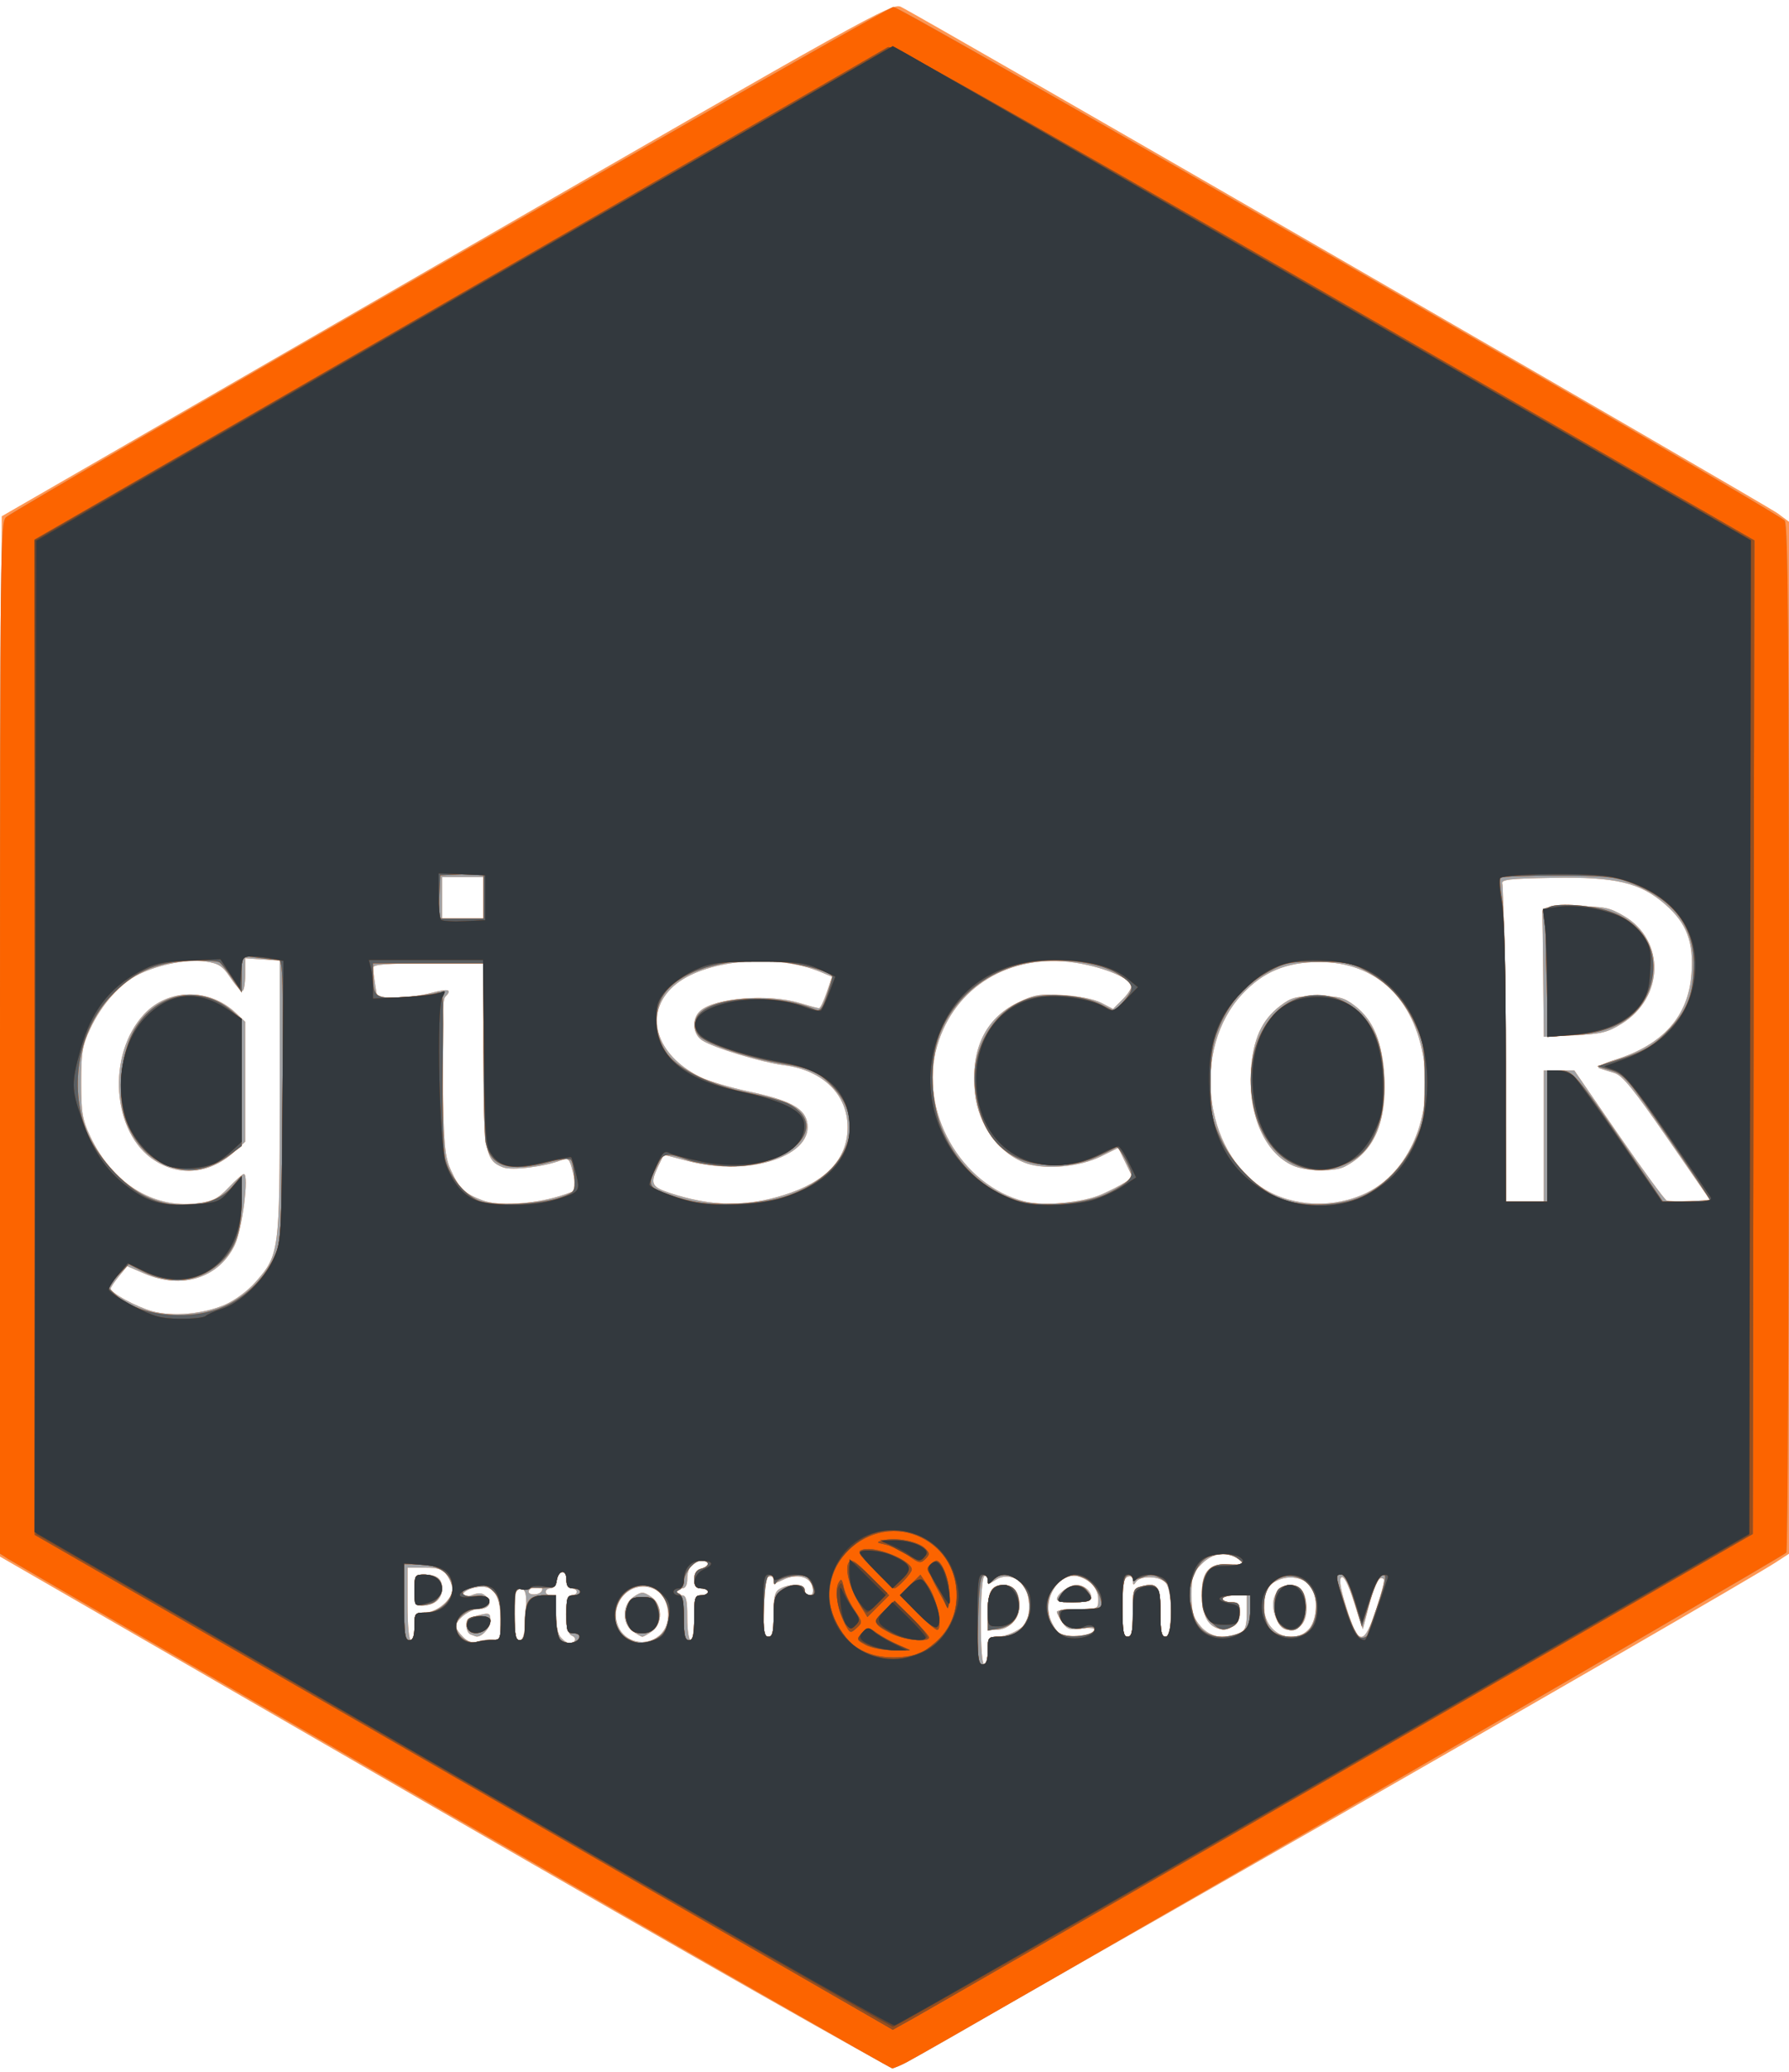 <?xml version="1.0" encoding="UTF-8" standalone="no"?>
<!-- Created with Inkscape (http://www.inkscape.org/) -->

<svg
   version="1.1"
   id="svg3315"
   width="165.76"
   height="192"
   viewBox="0 0 165.76 192"
   sodipodi:docname="giscoR.svg"
   inkscape:version="1.2.2 (b0a84865, 2022-12-01)"
   xmlns:inkscape="http://www.inkscape.org/namespaces/inkscape"
   xmlns:sodipodi="http://sodipodi.sourceforge.net/DTD/sodipodi-0.dtd"
   xmlns="http://www.w3.org/2000/svg"
   xmlns:svg="http://www.w3.org/2000/svg">
  <defs
     id="defs3319" />
  <sodipodi:namedview
     id="namedview3317"
     pagecolor="#ffffff"
     bordercolor="#666666"
     borderopacity="1.0"
     inkscape:showpageshadow="2"
     inkscape:pageopacity="0.0"
     inkscape:pagecheckerboard="0"
     inkscape:deskcolor="#d1d1d1"
     showgrid="false"
     inkscape:zoom="1.2291667"
     inkscape:cx="82.169492"
     inkscape:cy="96"
     inkscape:window-width="729"
     inkscape:window-height="480"
     inkscape:window-x="0"
     inkscape:window-y="25"
     inkscape:window-maximized="0"
     inkscape:current-layer="g3321" />
  <g
     inkscape:groupmode="layer"
     inkscape:label="Image"
     id="g3321">
    <g
       id="g3442">
      <path
         style="fill:#fe9754;stroke-width:0.32"
         d="M 41.039,167.958 -0.002,144.253 0.079,96.048 0.16,47.843 41.383,24.041 C 80.161,1.651 82.656,0.261 83.442,0.619 84.91,1.288 163.637,46.775 164.72,47.579 l 1.04,0.773 v 47.819 47.819 l -1.2,0.782 c -4.093,2.666 -81.263,46.906 -81.809,46.899 -0.369,-0.005 -19.139,-10.676 -41.712,-23.714 z M 91.52,152.96 c 0,-1.159 0.077,-1.28 0.816,-1.28 1.044,0 2.568,-0.785 2.825,-1.454 0.307,-0.8 0.235,-2.359 -0.141,-3.062 -0.532,-0.994 -1.838,-1.358 -2.744,-0.765 -0.686,0.449 -0.757,0.448 -0.757,-0.01 0,-0.278 -0.144,-0.417 -0.32,-0.308 -0.186,0.115 -0.32,1.87 -0.32,4.179 0,2.441 0.124,3.981 0.32,3.981 0.176,0 0.32,-0.576 0.32,-1.28 z m 0,-3.616 c 0,-1.834 0.375,-2.464 1.465,-2.464 0.947,0 1.518,0.774 1.483,2.009 -0.034,1.182 -1.017,2.151 -2.183,2.151 -0.71,0 -0.765,-0.121 -0.765,-1.696 z m -45.84,2.597 c 0.656,0.047 0.72,-0.088 0.72,-1.524 0,-2.023 -0.413,-3.083 -1.29,-3.313 -0.807,-0.211 -2.23,0.248 -2.23,0.719 0,0.212 0.289,0.21 0.855,-0.005 0.654,-0.249 0.964,-0.216 1.318,0.137 0.601,0.601 0.237,1.164 -0.752,1.164 -0.78,0 -2.061,0.995 -2.061,1.6 0,0.176 0.295,0.615 0.656,0.976 0.468,0.468 0.858,0.59 1.36,0.425 0.387,-0.127 1.028,-0.208 1.424,-0.18 z m -2.08,-0.473 c -0.433,-0.175 -0.551,-1.266 -0.16,-1.485 0.132,-0.074 0.636,-0.229 1.12,-0.345 0.78,-0.187 0.88,-0.12 0.88,0.584 0,0.644 -0.851,1.554 -1.339,1.432 -0.056,-0.014 -0.281,-0.098 -0.501,-0.187 z m 9.659,0.565 c 0.097,-0.158 -0.038,-0.369 -0.301,-0.47 -0.687,-0.264 -0.686,-3.724 0.002,-3.724 0.264,0 0.48,-0.144 0.48,-0.32 0,-0.176 -0.216,-0.32 -0.48,-0.32 -0.303,0 -0.48,-0.305 -0.48,-0.827 0,-1.002 -0.752,-0.893 -0.902,0.132 -0.056,0.382 -0.308,0.695 -0.56,0.695 -0.252,0 -0.458,0.144 -0.458,0.32 0,0.176 0.216,0.32 0.48,0.32 0.368,0 0.48,0.406 0.48,1.737 0,1.153 0.169,1.906 0.503,2.24 0.567,0.567 0.976,0.638 1.236,0.216 z m 7.812,-0.446 c 1.346,-1.117 1.021,-3.72 -0.547,-4.369 -2.079,-0.861 -4.138,1.346 -3.251,3.486 0.622,1.502 2.52,1.943 3.798,0.883 z M 58.631,151.182 c -1.031,-0.722 -0.982,-2.51 0.089,-3.211 0.741,-0.486 0.859,-0.486 1.6,0 1.071,0.702 1.12,2.489 0.089,3.211 -0.391,0.274 -0.791,0.498 -0.889,0.498 -0.098,0 -0.498,-0.224 -0.889,-0.498 z M 38.4,150.72 c 0,-1.213 0.051,-1.28 0.975,-1.28 1.1,0 2.545,-1.223 2.545,-2.154 0,-0.321 -0.224,-0.903 -0.498,-1.295 -0.401,-0.572 -0.808,-0.711 -2.08,-0.711 h -1.582 v 3.36 c 0,2.027 0.127,3.36 0.32,3.36 0.176,0 0.32,-0.576 0.32,-1.28 z m 0,-3.36 c 0,-1.31 0.07,-1.44 0.774,-1.44 1.323,0 1.786,0.338 1.786,1.303 0,0.973 -0.728,1.577 -1.899,1.577 -0.57,0 -0.661,-0.198 -0.661,-1.44 z M 48.706,150 c 0.141,-2.305 0.039,-2.8 -0.58,-2.8 -0.341,0 -0.446,0.562 -0.446,2.4 0,1.853 0.103,2.4 0.452,2.4 0.328,0 0.485,-0.549 0.574,-2 z m 15.614,-0.08 c 0,-1.867 0.066,-2.08 0.64,-2.08 0.352,0 0.64,-0.144 0.64,-0.32 0,-0.176 -0.288,-0.32 -0.64,-0.32 -0.475,0 -0.64,-0.213 -0.64,-0.83 0,-0.561 0.208,-0.884 0.64,-0.997 0.797,-0.208 0.842,-0.733 0.064,-0.733 -0.831,0 -1.344,0.635 -1.344,1.664 0,0.583 -0.168,0.896 -0.48,0.896 -0.264,0 -0.48,0.144 -0.48,0.32 0,0.176 0.216,0.32 0.48,0.32 0.377,0 0.48,0.444 0.48,2.08 0,1.173 0.139,2.08 0.32,2.08 0.181,0 0.32,-0.907 0.32,-2.08 z m 7.36,-0.309 c 0,-1.718 0.105,-2.125 0.619,-2.4 0.936,-0.501 2.261,-0.414 2.261,0.149 0,0.264 0.196,0.48 0.436,0.48 0.287,0 0.386,-0.262 0.289,-0.769 -0.183,-0.959 -1.485,-1.281 -2.724,-0.672 -0.745,0.366 -0.88,0.364 -0.88,-0.013 0,-0.264 -0.195,-0.371 -0.48,-0.261 -0.374,0.143 -0.48,0.778 -0.48,2.87 0,2.174 0.091,2.686 0.48,2.686 0.377,0 0.48,-0.443 0.48,-2.069 z m 29.254,1.875 c 0.986,-0.379 0.488,-0.77 -0.732,-0.575 -1.057,0.169 -1.314,0.089 -1.76,-0.547 -0.287,-0.41 -0.522,-0.857 -0.522,-0.994 0,-0.137 0.864,-0.249 1.92,-0.249 1.897,0 1.92,-0.011 1.92,-0.91 0,-0.915 -0.638,-1.701 -1.683,-2.072 -1.733,-0.615 -3.467,1.753 -2.789,3.807 0.198,0.6 0.601,1.231 0.896,1.403 0.61,0.356 2,0.426 2.75,0.138 z m -3.014,-3.276 c 0,-0.48 1.151,-1.33 1.801,-1.33 0.722,0 1.399,0.573 1.399,1.184 0,0.286 -0.501,0.416 -1.6,0.416 -0.88,0 -1.6,-0.122 -1.6,-0.27 z m 7.04,1.236 c 0,-2.115 0.042,-2.245 0.799,-2.435 1.504,-0.378 1.761,-0.025 1.761,2.418 0,1.787 0.099,2.25 0.48,2.25 0.643,0 0.682,-4.081 0.048,-4.949 -0.504,-0.69 -2.397,-0.765 -2.812,-0.111 -0.202,0.318 -0.268,0.286 -0.271,-0.13 -0.003,-0.356 -0.174,-0.485 -0.485,-0.366 -0.374,0.143 -0.48,0.778 -0.48,2.87 0,2.174 0.091,2.686 0.48,2.686 0.381,0 0.48,-0.462 0.48,-2.234 z m 9.941,1.903 c 0.484,-0.259 0.619,-0.677 0.619,-1.92 V 147.84 h -1.12 c -0.616,0 -1.12,0.144 -1.12,0.32 0,0.176 0.36,0.32 0.8,0.32 0.673,0 0.8,0.15 0.8,0.949 0,1.778 -2.388,2.145 -3.145,0.484 -0.206,-0.452 -0.375,-1.514 -0.375,-2.358 0,-1.869 0.716,-2.676 2.295,-2.589 1.605,0.089 1.762,0.017 1.084,-0.496 -1.009,-0.763 -2.36,-0.578 -3.403,0.466 -0.826,0.826 -0.935,1.16 -0.935,2.855 0,1.599 0.139,2.085 0.828,2.905 0.886,1.053 2.417,1.325 3.673,0.653 z m 6.367,-0.369 c 0.708,-0.76 0.887,-2.744 0.339,-3.767 -0.487,-0.91 -1.954,-1.294 -3.101,-0.811 -1.086,0.457 -1.385,1.006 -1.385,2.542 0,2.375 2.629,3.666 4.148,2.037 z m -3.054,-1.074 c -0.612,-1.464 -0.074,-2.816 1.177,-2.962 1.043,-0.122 1.624,0.569 1.664,1.979 0.038,1.337 -0.548,2.118 -1.59,2.118 -0.588,0 -0.893,-0.277 -1.251,-1.135 z m 9.314,-0.806 c 0.473,-1.419 0.782,-2.658 0.688,-2.752 -0.406,-0.406 -0.841,0.362 -1.372,2.427 l -0.569,2.208 -0.817,-2.525 c -0.53,-1.638 -0.94,-2.443 -1.168,-2.291 -0.245,0.163 -0.101,1.036 0.474,2.874 1.1,3.521 1.608,3.532 2.765,0.06 z M 50.24,147.292 c 0,-0.468 -0.07,-0.488 -0.774,-0.218 -0.719,0.276 -0.628,0.735 0.134,0.678 0.352,-0.026 0.64,-0.234 0.64,-0.46 z M 20.824,120.919 c 0.932,-0.401 2.119,-1.278 2.844,-2.101 2.214,-2.516 2.252,-2.8 2.252,-17.084 V 89.022 L 24.32,88.911 22.72,88.8 22.72,90.32 c 1.09e-4,0.836 -0.125,1.52 -0.277,1.52 -0.153,0 -0.652,-0.567 -1.111,-1.259 -0.7,-1.058 -1.06,-1.293 -2.256,-1.472 -1.658,-0.249 -4.272,0.243 -6.176,1.162 -1.723,0.832 -3.471,2.778 -4.537,5.051 -0.735,1.567 -0.843,2.21 -0.843,4.998 0,2.778 0.11,3.434 0.832,4.975 2.032,4.332 5.826,6.726 9.862,6.223 1.518,-0.189 1.963,-0.409 2.973,-1.47 0.653,-0.686 1.286,-1.247 1.406,-1.247 0.51,0 -0.153,5.156 -0.848,6.592 -1.475,3.047 -4.891,4.126 -8.352,2.637 l -1.607,-0.691 -0.761,0.931 c -0.419,0.512 -0.766,1.027 -0.773,1.145 -0.021,0.384 2.323,1.668 3.813,2.089 1.887,0.533 4.734,0.287 6.76,-0.584 z m -6.483,-13.367 c -3.973,-2.519 -4.492,-9.833 -0.965,-13.591 2.224,-2.37 6,-2.414 8.463,-0.098 l 0.88,0.827 v 5.555 5.555 l -0.88,0.823 c -2.266,2.12 -5.072,2.467 -7.498,0.928 z m 37.425,3.32 c 0.92,-0.273 1.674,-0.572 1.674,-0.663 0,-0.091 -0.159,-0.796 -0.353,-1.567 -0.323,-1.284 -0.415,-1.378 -1.089,-1.121 -1.608,0.611 -4.56,0.973 -5.384,0.66 -1.671,-0.635 -1.815,-1.47 -1.815,-10.565 V 89.28 h -5.12 c -3.885,0 -5.119,0.097 -5.116,0.4 0.002,0.22 0.093,0.94 0.202,1.6 l 0.198,1.2 1.638,-0.004 c 0.901,-0.002 2.394,-0.205 3.318,-0.451 1.65,-0.439 2.025,-0.338 1.329,0.358 -0.241,0.241 -0.314,2.588 -0.233,7.504 0.106,6.396 0.189,7.305 0.779,8.593 0.766,1.671 1.268,2.145 2.922,2.763 1.428,0.534 4.559,0.369 7.049,-0.371 z m 20.869,-0.126 c 3.894,-1.212 5.901,-3.344 5.901,-6.266 0,-3.062 -2.291,-5.302 -5.897,-5.766 -2.088,-0.269 -6.54,-1.622 -7.583,-2.305 -0.893,-0.585 -0.986,-2.01 -0.177,-2.728 1.366,-1.215 6.33,-1.604 9.229,-0.725 0.864,0.262 1.665,0.478 1.781,0.48 0.115,0.002 0.434,-0.654 0.708,-1.458 l 0.498,-1.461 -1.03,-0.43 c -4.277,-1.787 -10.949,-1.143 -13.676,1.32 -2.785,2.516 -1.661,6.327 2.477,8.398 0.741,0.371 2.784,0.98 4.541,1.354 3.647,0.776 5.041,1.487 5.353,2.728 0.796,3.17 -5.237,5.214 -10.972,3.718 l -2.291,-0.598 -0.509,1.067 c -0.769,1.613 -0.646,1.908 1.035,2.467 3.808,1.265 7.007,1.327 10.612,0.205 z m 29.414,-0.049 c 0.809,-0.357 1.792,-0.86 2.185,-1.117 l 0.714,-0.467 -0.666,-1.372 -0.666,-1.372 -1.624,0.804 c -1.906,0.943 -5.024,1.25 -6.788,0.668 -2.585,-0.853 -4.557,-3.512 -4.873,-6.569 -0.413,-4 0.945,-6.876 3.937,-8.34 1.552,-0.759 2.018,-0.838 4.218,-0.707 1.478,0.088 2.909,0.374 3.557,0.711 l 1.083,0.565 0.957,-0.957 c 0.526,-0.526 0.857,-1.118 0.735,-1.315 -0.464,-0.75 -2.863,-1.672 -5.264,-2.022 -5.994,-0.874 -11.134,2.248 -12.727,7.729 -1.742,5.991 2.161,12.912 8.129,14.414 1.737,0.437 5.385,0.101 7.094,-0.655 z m 24.584,-0.16 c 3.917,-1.914 6.11,-7.023 5.29,-12.322 -0.886,-5.727 -4.456,-9.067 -9.683,-9.06 -3.057,0.004 -5.195,0.895 -7.142,2.976 -4.686,5.01 -3.625,14.553 2.006,18.038 2.73,1.69 6.526,1.837 9.529,0.369 z m -6.799,-2.503 c -2.615,-1.139 -4.174,-4.638 -3.925,-8.807 0.173,-2.889 0.987,-4.7 2.703,-6.009 1.037,-0.791 1.451,-0.899 3.468,-0.899 1.999,0 2.435,0.111 3.432,0.871 1.742,1.328 2.593,3.399 2.75,6.689 0.202,4.219 -0.975,6.854 -3.681,8.242 -0.938,0.481 -3.553,0.433 -4.747,-0.087 z M 143.04,105.28 V 99.2 h 1.414 1.414 l 4.1,5.958 c 2.255,3.277 4.263,6.021 4.462,6.097 0.199,0.076 1.183,0.095 2.186,0.042 l 1.824,-0.097 -3.957,-5.739 c -3.12,-4.525 -4.156,-5.8 -4.9,-6.025 -0.519,-0.157 -1.159,-0.36 -1.423,-0.45 -0.264,-0.09 0.404,-0.439 1.485,-0.776 4.443,-1.383 6.799,-4.033 7.08,-7.965 0.211,-2.955 -0.433,-4.672 -2.402,-6.406 -2.335,-2.055 -4.619,-2.597 -10.49,-2.488 -4.091,0.076 -4.77,0.159 -4.636,0.569 0.086,0.264 0.202,6.996 0.258,14.96 l 0.101,14.48 h 1.742 1.742 z m -0.053,-14.681 c -0.029,-3.014 -0.065,-5.731 -0.08,-6.039 -0.024,-0.496 0.321,-0.56 3.013,-0.559 2.75,6.4e-4 3.185,0.086 4.561,0.894 3.824,2.246 3.711,7.538 -0.212,9.968 -1.316,0.815 -1.909,0.961 -4.375,1.079 l -2.853,0.136 z M 44.8,83.2 v -1.92 h -1.92 -1.92 v 1.92 1.92 h 1.92 1.92 z"
         id="path3456" />
      <path
         style="fill:#a0a2a5;stroke-width:0.32"
         d="M 41.92,168.298 C 19.656,155.442 1.116,144.713 0.72,144.455 L 0,143.985 V 96.202 C 0,51.095 0.031,48.392 0.56,47.927 1.653,46.966 82.208,0.64 82.785,0.64 c 0.712,0 82.007,46.865 82.575,47.602 0.316,0.411 0.399,10.48 0.395,47.899 -0.003,26.058 -0.111,47.545 -0.24,47.748 -0.198,0.31 -78.541,45.699 -81.579,47.264 -0.563,0.29 -1.139,0.525 -1.28,0.523 -0.141,-0.002 -18.472,-10.522 -40.736,-23.378 z M 91.52,152.96 c 0,-1.159 0.077,-1.28 0.816,-1.28 1.044,0 2.568,-0.785 2.825,-1.454 0.307,-0.8 0.235,-2.359 -0.141,-3.062 -0.532,-0.994 -1.838,-1.358 -2.744,-0.765 -0.686,0.449 -0.757,0.448 -0.757,-0.01 0,-0.278 -0.144,-0.417 -0.32,-0.308 -0.186,0.115 -0.32,1.87 -0.32,4.179 0,2.441 0.124,3.981 0.32,3.981 0.176,0 0.32,-0.576 0.32,-1.28 z m 0,-3.616 c 0,-1.834 0.375,-2.464 1.465,-2.464 0.947,0 1.518,0.774 1.483,2.009 -0.034,1.182 -1.017,2.151 -2.183,2.151 -0.71,0 -0.765,-0.121 -0.765,-1.696 z m -45.84,2.597 c 0.656,0.047 0.72,-0.088 0.72,-1.524 0,-2.023 -0.413,-3.083 -1.29,-3.313 -0.807,-0.211 -2.23,0.248 -2.23,0.719 0,0.212 0.289,0.21 0.855,-0.005 0.654,-0.249 0.964,-0.216 1.318,0.137 0.601,0.601 0.237,1.164 -0.752,1.164 -0.78,0 -2.061,0.995 -2.061,1.6 0,0.176 0.295,0.615 0.656,0.976 0.468,0.468 0.858,0.59 1.36,0.425 0.387,-0.127 1.028,-0.208 1.424,-0.18 z m -2.08,-0.473 c -0.433,-0.175 -0.551,-1.266 -0.16,-1.485 0.132,-0.074 0.636,-0.229 1.12,-0.345 0.78,-0.187 0.88,-0.12 0.88,0.584 0,0.644 -0.851,1.554 -1.339,1.432 -0.056,-0.014 -0.281,-0.098 -0.501,-0.187 z m 9.659,0.565 c 0.097,-0.158 -0.038,-0.369 -0.301,-0.47 -0.687,-0.264 -0.686,-3.724 0.002,-3.724 0.264,0 0.48,-0.144 0.48,-0.32 0,-0.176 -0.216,-0.32 -0.48,-0.32 -0.303,0 -0.48,-0.305 -0.48,-0.827 0,-1.002 -0.752,-0.893 -0.902,0.132 -0.056,0.382 -0.308,0.695 -0.56,0.695 -0.252,0 -0.458,0.144 -0.458,0.32 0,0.176 0.216,0.32 0.48,0.32 0.368,0 0.48,0.406 0.48,1.737 0,1.153 0.169,1.906 0.503,2.24 0.567,0.567 0.976,0.638 1.236,0.216 z m 7.812,-0.446 c 1.346,-1.117 1.021,-3.72 -0.547,-4.369 -2.079,-0.861 -4.138,1.346 -3.251,3.486 0.622,1.502 2.52,1.943 3.798,0.883 z M 58.631,151.182 c -1.031,-0.722 -0.982,-2.51 0.089,-3.211 0.741,-0.486 0.859,-0.486 1.6,0 1.071,0.702 1.12,2.489 0.089,3.211 -0.391,0.274 -0.791,0.498 -0.889,0.498 -0.098,0 -0.498,-0.224 -0.889,-0.498 z M 38.4,150.72 c 0,-1.213 0.051,-1.28 0.975,-1.28 1.1,0 2.545,-1.223 2.545,-2.154 0,-0.321 -0.224,-0.903 -0.498,-1.295 -0.401,-0.572 -0.808,-0.711 -2.08,-0.711 h -1.582 v 3.36 c 0,2.027 0.127,3.36 0.32,3.36 0.176,0 0.32,-0.576 0.32,-1.28 z m 0,-3.36 c 0,-1.31 0.07,-1.44 0.774,-1.44 1.323,0 1.786,0.338 1.786,1.303 0,0.973 -0.728,1.577 -1.899,1.577 -0.57,0 -0.661,-0.198 -0.661,-1.44 z M 48.706,150 c 0.141,-2.305 0.039,-2.8 -0.58,-2.8 -0.341,0 -0.446,0.562 -0.446,2.4 0,1.853 0.103,2.4 0.452,2.4 0.328,0 0.485,-0.549 0.574,-2 z m 15.614,-0.08 c 0,-1.867 0.066,-2.08 0.64,-2.08 0.352,0 0.64,-0.144 0.64,-0.32 0,-0.176 -0.288,-0.32 -0.64,-0.32 -0.475,0 -0.64,-0.213 -0.64,-0.83 0,-0.561 0.208,-0.884 0.64,-0.997 0.797,-0.208 0.842,-0.733 0.064,-0.733 -0.831,0 -1.344,0.635 -1.344,1.664 0,0.583 -0.168,0.896 -0.48,0.896 -0.264,0 -0.48,0.144 -0.48,0.32 0,0.176 0.216,0.32 0.48,0.32 0.377,0 0.48,0.444 0.48,2.08 0,1.173 0.139,2.08 0.32,2.08 0.181,0 0.32,-0.907 0.32,-2.08 z m 7.36,-0.309 c 0,-1.718 0.105,-2.125 0.619,-2.4 0.936,-0.501 2.261,-0.414 2.261,0.149 0,0.264 0.196,0.48 0.436,0.48 0.287,0 0.386,-0.262 0.289,-0.769 -0.183,-0.959 -1.485,-1.281 -2.724,-0.672 -0.745,0.366 -0.88,0.364 -0.88,-0.013 0,-0.264 -0.195,-0.371 -0.48,-0.261 -0.374,0.143 -0.48,0.778 -0.48,2.87 0,2.174 0.091,2.686 0.48,2.686 0.377,0 0.48,-0.443 0.48,-2.069 z m 29.254,1.875 c 0.986,-0.379 0.488,-0.77 -0.732,-0.575 -1.057,0.169 -1.314,0.089 -1.76,-0.547 -0.287,-0.41 -0.522,-0.857 -0.522,-0.994 0,-0.137 0.864,-0.249 1.92,-0.249 1.897,0 1.92,-0.011 1.92,-0.91 0,-0.915 -0.638,-1.701 -1.683,-2.072 -1.733,-0.615 -3.467,1.753 -2.789,3.807 0.198,0.6 0.601,1.231 0.896,1.403 0.61,0.356 2,0.426 2.75,0.138 z m -3.014,-3.276 c 0,-0.48 1.151,-1.33 1.801,-1.33 0.722,0 1.399,0.573 1.399,1.184 0,0.286 -0.501,0.416 -1.6,0.416 -0.88,0 -1.6,-0.122 -1.6,-0.27 z m 7.04,1.236 c 0,-2.115 0.042,-2.245 0.799,-2.435 1.504,-0.378 1.761,-0.025 1.761,2.418 0,1.787 0.099,2.25 0.48,2.25 0.643,0 0.682,-4.081 0.048,-4.949 -0.504,-0.69 -2.397,-0.765 -2.812,-0.111 -0.202,0.318 -0.268,0.286 -0.271,-0.13 -0.003,-0.356 -0.174,-0.485 -0.485,-0.366 -0.374,0.143 -0.48,0.778 -0.48,2.87 0,2.174 0.091,2.686 0.48,2.686 0.381,0 0.48,-0.462 0.48,-2.234 z m 9.941,1.903 c 0.484,-0.259 0.619,-0.677 0.619,-1.92 V 147.84 h -1.12 c -0.616,0 -1.12,0.144 -1.12,0.32 0,0.176 0.36,0.32 0.8,0.32 0.673,0 0.8,0.15 0.8,0.949 0,1.778 -2.388,2.145 -3.145,0.484 -0.206,-0.452 -0.375,-1.514 -0.375,-2.358 0,-1.869 0.716,-2.676 2.295,-2.589 1.605,0.089 1.762,0.017 1.084,-0.496 -1.009,-0.763 -2.36,-0.578 -3.403,0.466 -0.826,0.826 -0.935,1.16 -0.935,2.855 0,1.599 0.139,2.085 0.828,2.905 0.886,1.053 2.417,1.325 3.673,0.653 z m 6.367,-0.369 c 0.708,-0.76 0.887,-2.744 0.339,-3.767 -0.487,-0.91 -1.954,-1.294 -3.101,-0.811 -1.086,0.457 -1.385,1.006 -1.385,2.542 0,2.375 2.629,3.666 4.148,2.037 z m -3.054,-1.074 c -0.612,-1.464 -0.074,-2.816 1.177,-2.962 1.043,-0.122 1.624,0.569 1.664,1.979 0.038,1.337 -0.548,2.118 -1.59,2.118 -0.588,0 -0.893,-0.277 -1.251,-1.135 z m 9.314,-0.806 c 0.473,-1.419 0.782,-2.658 0.688,-2.752 -0.406,-0.406 -0.841,0.362 -1.372,2.427 l -0.569,2.208 -0.817,-2.525 c -0.53,-1.638 -0.94,-2.443 -1.168,-2.291 -0.245,0.163 -0.101,1.036 0.474,2.874 1.1,3.521 1.608,3.532 2.765,0.06 z M 50.24,147.292 c 0,-0.468 -0.07,-0.488 -0.774,-0.218 -0.719,0.276 -0.628,0.735 0.134,0.678 0.352,-0.026 0.64,-0.234 0.64,-0.46 z M 20.824,120.919 c 0.932,-0.401 2.119,-1.278 2.844,-2.101 2.214,-2.516 2.252,-2.8 2.252,-17.084 V 89.022 L 24.32,88.911 22.72,88.8 22.72,90.32 c 1.09e-4,0.836 -0.125,1.52 -0.277,1.52 -0.153,0 -0.652,-0.567 -1.111,-1.259 -0.7,-1.058 -1.06,-1.293 -2.256,-1.472 -1.658,-0.249 -4.272,0.243 -6.176,1.162 -1.723,0.832 -3.471,2.778 -4.537,5.051 -0.735,1.567 -0.843,2.21 -0.843,4.998 0,2.778 0.11,3.434 0.832,4.975 2.032,4.332 5.826,6.726 9.862,6.223 1.518,-0.189 1.963,-0.409 2.973,-1.47 0.653,-0.686 1.286,-1.247 1.406,-1.247 0.51,0 -0.153,5.156 -0.848,6.592 -1.475,3.047 -4.891,4.126 -8.352,2.637 l -1.607,-0.691 -0.761,0.931 c -0.419,0.512 -0.766,1.027 -0.773,1.145 -0.021,0.384 2.323,1.668 3.813,2.089 1.887,0.533 4.734,0.287 6.76,-0.584 z m -6.483,-13.367 c -3.973,-2.519 -4.492,-9.833 -0.965,-13.591 2.224,-2.37 6,-2.414 8.463,-0.098 l 0.88,0.827 v 5.555 5.555 l -0.88,0.823 c -2.266,2.12 -5.072,2.467 -7.498,0.928 z m 37.425,3.32 c 0.92,-0.273 1.674,-0.572 1.674,-0.663 0,-0.091 -0.159,-0.796 -0.353,-1.567 -0.323,-1.284 -0.415,-1.378 -1.089,-1.121 -1.608,0.611 -4.56,0.973 -5.384,0.66 -1.671,-0.635 -1.815,-1.47 -1.815,-10.565 V 89.28 h -5.12 c -3.885,0 -5.119,0.097 -5.116,0.4 0.002,0.22 0.093,0.94 0.202,1.6 l 0.198,1.2 1.638,-0.004 c 0.901,-0.002 2.394,-0.205 3.318,-0.451 1.65,-0.439 2.025,-0.338 1.329,0.358 -0.241,0.241 -0.314,2.588 -0.233,7.504 0.106,6.396 0.189,7.305 0.779,8.593 0.766,1.671 1.268,2.145 2.922,2.763 1.428,0.534 4.559,0.369 7.049,-0.371 z m 20.869,-0.126 c 3.894,-1.212 5.901,-3.344 5.901,-6.266 0,-3.062 -2.291,-5.302 -5.897,-5.766 -2.088,-0.269 -6.54,-1.622 -7.583,-2.305 -0.893,-0.585 -0.986,-2.01 -0.177,-2.728 1.366,-1.215 6.33,-1.604 9.229,-0.725 0.864,0.262 1.665,0.478 1.781,0.48 0.115,0.002 0.434,-0.654 0.708,-1.458 l 0.498,-1.461 -1.03,-0.43 c -4.277,-1.787 -10.949,-1.143 -13.676,1.32 -2.785,2.516 -1.661,6.327 2.477,8.398 0.741,0.371 2.784,0.98 4.541,1.354 3.647,0.776 5.041,1.487 5.353,2.728 0.796,3.17 -5.237,5.214 -10.972,3.718 l -2.291,-0.598 -0.509,1.067 c -0.769,1.613 -0.646,1.908 1.035,2.467 3.808,1.265 7.007,1.327 10.612,0.205 z m 29.414,-0.049 c 0.809,-0.357 1.792,-0.86 2.185,-1.117 l 0.714,-0.467 -0.666,-1.372 -0.666,-1.372 -1.624,0.804 c -1.906,0.943 -5.024,1.25 -6.788,0.668 -2.585,-0.853 -4.557,-3.512 -4.873,-6.569 -0.413,-4 0.945,-6.876 3.937,-8.34 1.552,-0.759 2.018,-0.838 4.218,-0.707 1.478,0.088 2.909,0.374 3.557,0.711 l 1.083,0.565 0.957,-0.957 c 0.526,-0.526 0.857,-1.118 0.735,-1.315 -0.464,-0.75 -2.863,-1.672 -5.264,-2.022 -5.994,-0.874 -11.134,2.248 -12.727,7.729 -1.742,5.991 2.161,12.912 8.129,14.414 1.737,0.437 5.385,0.101 7.094,-0.655 z m 24.584,-0.16 c 3.917,-1.914 6.11,-7.023 5.29,-12.322 -0.886,-5.727 -4.456,-9.067 -9.683,-9.06 -3.057,0.004 -5.195,0.895 -7.142,2.976 -4.686,5.01 -3.625,14.553 2.006,18.038 2.73,1.69 6.526,1.837 9.529,0.369 z m -6.799,-2.503 c -2.615,-1.139 -4.174,-4.638 -3.925,-8.807 0.173,-2.889 0.987,-4.7 2.703,-6.009 1.037,-0.791 1.451,-0.899 3.468,-0.899 1.999,0 2.435,0.111 3.432,0.871 1.742,1.328 2.593,3.399 2.75,6.689 0.202,4.219 -0.975,6.854 -3.681,8.242 -0.938,0.481 -3.553,0.433 -4.747,-0.087 z M 143.04,105.28 V 99.2 h 1.414 1.414 l 4.1,5.958 c 2.255,3.277 4.263,6.021 4.462,6.097 0.199,0.076 1.183,0.095 2.186,0.042 l 1.824,-0.097 -3.957,-5.739 c -3.12,-4.525 -4.156,-5.8 -4.9,-6.025 -0.519,-0.157 -1.159,-0.36 -1.423,-0.45 -0.264,-0.09 0.404,-0.439 1.485,-0.776 4.443,-1.383 6.799,-4.033 7.08,-7.965 0.211,-2.955 -0.433,-4.672 -2.402,-6.406 -2.335,-2.055 -4.619,-2.597 -10.49,-2.488 -4.091,0.076 -4.77,0.159 -4.636,0.569 0.086,0.264 0.202,6.996 0.258,14.96 l 0.101,14.48 h 1.742 1.742 z m -0.053,-14.681 c -0.029,-3.014 -0.065,-5.731 -0.08,-6.039 -0.024,-0.496 0.321,-0.56 3.013,-0.559 2.75,6.4e-4 3.185,0.086 4.561,0.894 3.824,2.246 3.711,7.538 -0.212,9.968 -1.316,0.815 -1.909,0.961 -4.375,1.079 l -2.853,0.136 z M 44.8,83.2 v -1.92 h -1.92 -1.92 v 1.92 1.92 h 1.92 1.92 z"
         id="path3454" />
      <path
         style="fill:#fc6400;stroke-width:0.32"
         d="M 41.92,168.298 C 19.656,155.442 1.116,144.713 0.72,144.455 L 0,143.985 V 96.202 C 0,51.095 0.031,48.392 0.56,47.927 1.653,46.966 82.208,0.64 82.785,0.64 c 0.712,0 82.007,46.865 82.575,47.602 0.316,0.411 0.399,10.48 0.395,47.899 -0.003,26.058 -0.111,47.545 -0.24,47.748 -0.198,0.31 -78.541,45.699 -81.579,47.264 -0.563,0.29 -1.139,0.525 -1.28,0.523 -0.141,-0.002 -18.472,-10.522 -40.736,-23.378 z M 91.52,152.96 c 0,-1.215 0.05,-1.28 0.981,-1.28 1.366,0 2.2,-0.522 2.687,-1.68 1.002,-2.382 -1.516,-5.227 -3.165,-3.577 -0.457,0.457 -0.503,0.455 -0.503,-0.027 0,-0.291 -0.18,-0.47 -0.4,-0.397 -0.285,0.095 -0.426,1.294 -0.49,4.187 -0.077,3.464 -0.018,4.054 0.4,4.054 0.358,0 0.49,-0.344 0.49,-1.28 z m 0,-3.576 c 0,-1.86 0.37,-2.504 1.44,-2.504 0.946,0 1.44,0.604 1.44,1.763 0,1.317 -0.572,2.024 -1.84,2.273 l -1.04,0.204 z m -45.84,2.595 c 0.668,0.013 0.72,-0.124 0.72,-1.902 0,-1.49 -0.142,-2.059 -0.64,-2.556 -0.68,-0.68 -1.01,-0.747 -2.16,-0.438 -1.162,0.311 -0.873,0.968 0.362,0.823 0.629,-0.073 1.182,0.036 1.321,0.26 0.278,0.451 -0.374,0.943 -1.258,0.95 -0.76,0.006 -1.785,0.896 -1.785,1.549 0,0.905 1.036,1.719 1.911,1.502 0.445,-0.111 1.133,-0.195 1.529,-0.187 z m -2.358,-1.083 c -0.098,-0.256 -0.085,-0.616 0.029,-0.8 0.302,-0.489 2.089,-0.42 2.089,0.081 0,1.041 -1.765,1.641 -2.118,0.719 z M 53.682,151.76 c 0.077,-0.234 -0.145,-0.4 -0.535,-0.4 -0.595,0 -0.667,-0.19 -0.667,-1.76 0,-1.547 0.078,-1.76 0.64,-1.76 0.352,0 0.64,-0.144 0.64,-0.32 0,-0.176 -0.288,-0.32 -0.64,-0.32 -0.475,0 -0.64,-0.213 -0.64,-0.827 0,-0.989 -0.75,-0.899 -0.899,0.108 -0.08,0.541 -0.327,0.671 -1.28,0.673 -2.856,0.006 -2.621,-0.214 -2.621,2.449 0,1.917 0.096,2.396 0.48,2.396 0.366,0 0.48,-0.402 0.48,-1.696 0,-1.969 0.366,-2.464 1.824,-2.464 h 1.056 v 1.856 c 0,1.049 0.172,2.028 0.396,2.252 0.481,0.481 1.584,0.364 1.765,-0.188 z m 6.922,0.198 c 2.603,-1.186 1.195,-5.639 -1.565,-4.947 -2.27,0.57 -2.806,3.878 -0.793,4.897 0.986,0.499 1.355,0.507 2.358,0.05 z m -2.427,-1.411 c -0.251,-0.552 -0.272,-1.091 -0.065,-1.68 C 58.362,148.151 58.607,148 59.52,148 c 0.913,0 1.158,0.151 1.41,0.867 0.469,1.334 -0.186,2.493 -1.41,2.493 -0.732,0 -1.066,-0.202 -1.344,-0.813 z M 38.4,150.72 c 0,-1.225 0.043,-1.28 1.019,-1.28 1.296,0 2.501,-1.095 2.501,-2.273 0,-1.261 -1.321,-2.207 -3.083,-2.207 h -1.397 v 3.52 c 0,2.916 0.082,3.52 0.48,3.52 0.347,0 0.48,-0.356 0.48,-1.28 z m 0,-3.36 c 0,-1.373 0.043,-1.44 0.921,-1.44 0.506,0 1.099,0.214 1.316,0.476 0.563,0.678 0.144,1.972 -0.713,2.202 -1.384,0.371 -1.524,0.258 -1.524,-1.237 z m 25.92,2.56 c 0,-1.867 0.066,-2.08 0.64,-2.08 0.352,0 0.64,-0.144 0.64,-0.32 0,-0.176 -0.288,-0.32 -0.64,-0.32 -0.475,0 -0.64,-0.213 -0.64,-0.83 0,-0.561 0.208,-0.884 0.64,-0.997 0.82,-0.214 0.833,-0.733 0.018,-0.733 -0.691,0 -1.618,1.126 -1.618,1.965 0,0.298 -0.18,0.626 -0.4,0.729 -0.32,0.149 -0.32,0.224 0,0.373 0.259,0.121 0.4,0.91 0.4,2.24 0,1.612 0.103,2.053 0.48,2.053 0.377,0 0.48,-0.444 0.48,-2.08 z m 63.39,-1.36 c 0.689,-2.046 0.789,-2.64 0.443,-2.64 -0.275,0 -0.739,0.927 -1.208,2.417 l -0.762,2.417 -0.717,-2.417 c -0.456,-1.537 -0.883,-2.417 -1.172,-2.417 -0.596,0 -0.594,0.011 0.408,3.089 0.534,1.641 1.051,2.687 1.36,2.751 0.274,0.057 0.556,-0.046 0.628,-0.229 0.072,-0.182 0.531,-1.519 1.02,-2.971 z m -56.03,1.218 c 0,-1.603 0.112,-1.98 0.711,-2.4 0.915,-0.641 2.169,-0.651 2.169,-0.018 0,0.264 0.226,0.48 0.502,0.48 0.373,0 0.444,-0.184 0.277,-0.72 -0.124,-0.396 -0.385,-0.833 -0.582,-0.972 -0.503,-0.354 -2.493,-0.014 -2.806,0.48 -0.19,0.299 -0.262,0.251 -0.266,-0.175 -0.003,-0.325 -0.183,-0.528 -0.405,-0.454 -0.269,0.089 -0.43,1.041 -0.492,2.907 -0.077,2.324 -0.013,2.774 0.4,2.774 0.388,0 0.492,-0.403 0.492,-1.902 z m 29.693,1.308 c 0.109,-0.331 -0.09,-0.383 -0.836,-0.219 -1.164,0.256 -2.152,-0.198 -2.387,-1.097 -0.158,-0.604 -0.023,-0.65 1.88,-0.65 1.128,0 2.05,-0.123 2.05,-0.272 0,-1.013 -0.798,-2.276 -1.665,-2.635 -0.818,-0.339 -1.123,-0.329 -1.815,0.059 -1.122,0.63 -1.696,1.821 -1.505,3.127 0.247,1.695 1.018,2.327 2.703,2.215 0.851,-0.057 1.49,-0.271 1.575,-0.529 z M 98.318,147.76 c 0.613,-0.928 1.837,-1.117 2.384,-0.369 0.681,0.931 0.503,1.089 -1.221,1.089 -1.627,0 -1.636,-0.005 -1.163,-0.72 z m 6.642,1.686 c 0,-2.115 0.042,-2.245 0.799,-2.435 1.504,-0.378 1.761,-0.025 1.761,2.418 0,1.787 0.099,2.25 0.48,2.25 0.384,0 0.48,-0.479 0.48,-2.393 0,-2.224 -0.059,-2.431 -0.832,-2.938 -0.669,-0.438 -1.011,-0.478 -1.745,-0.201 -0.648,0.245 -0.945,0.245 -1.027,0.001 -0.063,-0.189 -0.286,-0.237 -0.495,-0.107 -0.246,0.152 -0.381,1.192 -0.381,2.937 0,2.188 0.091,2.701 0.48,2.701 0.381,0 0.48,-0.462 0.48,-2.234 z m 10.169,1.736 c 0.553,-0.388 0.711,-0.813 0.711,-1.92 V 147.84 h -1.28 c -0.704,0 -1.28,0.144 -1.28,0.32 0,0.176 0.36,0.32 0.8,0.32 0.673,0 0.8,0.15 0.8,0.949 0,0.61 -0.221,1.067 -0.619,1.28 -0.911,0.488 -1.246,0.416 -2.116,-0.454 -0.617,-0.617 -0.785,-1.117 -0.785,-2.329 0,-2.114 0.676,-3.026 2.194,-2.957 1.724,0.078 1.869,0.018 1.185,-0.499 -0.882,-0.667 -2.496,-0.584 -3.307,0.171 -0.72,0.671 -1.456,2.818 -1.222,3.564 0.075,0.239 0.224,0.834 0.331,1.322 0.299,1.361 1.278,2.152 2.667,2.152 0.665,0 1.529,-0.224 1.92,-0.498 z M 121.06,151.28 c 0.819,-0.604 1.154,-2.166 0.738,-3.444 -0.623,-1.912 -2.852,-2.403 -4.118,-0.907 -0.796,0.94 -0.75,3.281 0.08,4.111 0.728,0.728 2.466,0.855 3.3,0.24 z m -2.477,-0.743 c -0.593,-0.593 -0.67,-2.722 -0.119,-3.273 0.211,-0.211 0.686,-0.384 1.056,-0.384 1.009,0 1.44,0.623 1.44,2.08 0,1.946 -1.207,2.747 -2.377,1.577 z M 20.345,121.243 c 2.14,-0.801 4.045,-2.581 5.034,-4.703 0.676,-1.452 0.702,-1.915 0.797,-14.54 0.083,-11.064 0.03,-13.04 -0.354,-13.04 -0.249,0 -1.12,-0.092 -1.937,-0.203 l -1.485,-0.203 v 1.718 1.718 L 21.544,90.714 c -0.471,-0.701 -1.011,-1.389 -1.2,-1.53 -0.189,-0.141 -1.496,-0.201 -2.904,-0.135 -3.141,0.149 -5.106,1.054 -7.239,3.335 -2.888,3.087 -3.812,8.213 -2.224,12.335 0.912,2.367 3.493,5.218 5.622,6.209 2.833,1.319 6.309,0.913 7.878,-0.92 l 0.897,-1.048 0.006,2.4 c 0.007,2.797 -0.643,4.544 -2.166,5.826 -2.019,1.699 -4.49,1.903 -7.077,0.583 l -1.204,-0.614 -1.011,1.043 -1.011,1.043 0.76,0.714 c 2.045,1.921 6.425,2.505 9.674,1.289 z m -5.158,-13.365 c -1.575,-0.716 -2.781,-2.094 -3.517,-4.021 -0.813,-2.13 -0.535,-5.869 0.602,-8.097 1.889,-3.701 6.125,-4.673 9.176,-2.106 l 0.952,0.801 v 5.875 5.875 l -1.04,0.772 c -2.102,1.561 -4.082,1.849 -6.173,0.899 z m 36.813,3.07 c 1.239,-0.454 1.278,-0.512 1.215,-1.838 -0.036,-0.753 -0.183,-1.487 -0.326,-1.63 -0.144,-0.144 -1.05,-0.051 -2.015,0.206 -3.689,0.982 -5.424,0.442 -5.878,-1.828 C 44.888,105.32 44.8,101.37 44.8,97.08 v -7.8 h -5.12 -5.12 l 0.005,1.2 c 0.008,1.939 0.246,2.095 2.917,1.913 1.297,-0.089 2.646,-0.257 2.998,-0.374 0.629,-0.209 0.638,-0.091 0.543,6.987 -0.06,4.463 0.034,7.687 0.248,8.482 0.418,1.554 1.711,3.158 3.033,3.763 1.22,0.558 5.842,0.376 7.696,-0.303 z m 21.073,-0.176 c 5.288,-1.885 7.282,-6.443 4.303,-9.836 -1.298,-1.478 -2.285,-1.96 -4.862,-2.371 -3.023,-0.483 -7.031,-1.81 -7.7,-2.55 -0.394,-0.436 -0.505,-0.886 -0.36,-1.464 0.538,-2.144 7.064,-2.717 11.11,-0.977 0.411,0.177 0.633,-0.099 1.04,-1.292 0.284,-0.834 0.517,-1.622 0.517,-1.75 0,-0.484 -3.137,-1.31 -5.6,-1.474 -4.59,-0.306 -8.534,0.921 -10.029,3.12 -1.019,1.499 -0.855,3.926 0.375,5.539 1.129,1.48 4.149,2.907 7.574,3.58 1.496,0.294 3.115,0.737 3.597,0.985 4.33,2.227 -0.474,6.422 -6.565,5.733 -1.04,-0.118 -2.202,-0.328 -2.582,-0.468 -2.002,-0.736 -2.414,-0.707 -2.88,0.209 -1.022,2.009 -0.984,2.221 0.498,2.773 2.456,0.915 3.884,1.128 6.812,1.019 1.867,-0.07 3.539,-0.342 4.753,-0.775 z m 29.224,-0.029 c 0.911,-0.398 1.893,-0.984 2.182,-1.303 0.488,-0.539 0.477,-0.673 -0.154,-1.911 -0.374,-0.732 -0.779,-1.279 -0.902,-1.214 -2.541,1.337 -3.593,1.645 -5.663,1.657 -4.329,0.024 -6.855,-2.368 -7.4,-7.005 -0.45,-3.832 1.791,-7.544 5.117,-8.475 1.892,-0.53 4.884,-0.249 6.583,0.618 l 1.252,0.639 0.837,-0.995 c 0.992,-1.179 0.936,-1.487 -0.434,-2.416 -1.452,-0.984 -4.238,-1.488 -7.131,-1.29 -4.377,0.299 -8.083,2.974 -9.565,6.905 -0.952,2.525 -0.777,6.483 0.4,9.045 1.408,3.066 3.799,5.271 6.763,6.24 1.986,0.649 6.062,0.4 8.113,-0.494 z m 23.054,0.453 c 2.276,-0.676 4.541,-2.791 5.718,-5.341 0.849,-1.839 0.931,-2.325 0.931,-5.536 0,-3.189 -0.085,-3.704 -0.906,-5.48 -1.028,-2.224 -2.593,-3.882 -4.694,-4.972 -1.197,-0.621 -1.927,-0.747 -4.32,-0.747 -2.595,0 -3.05,0.094 -4.595,0.95 -2.128,1.179 -3.664,2.939 -4.594,5.265 -0.571,1.428 -0.714,2.425 -0.715,4.985 -0.002,2.85 0.099,3.42 0.921,5.213 1.089,2.376 3.633,4.882 5.698,5.613 1.787,0.632 4.526,0.653 6.556,0.051 z m -5.594,-3.392 c -4.222,-2.09 -5.242,-9.914 -1.79,-13.735 2.827,-3.13 7.684,-2.168 9.473,1.877 0.881,1.991 1.087,5.578 0.447,7.779 -0.646,2.222 -1.553,3.39 -3.222,4.148 -1.717,0.78 -3.238,0.759 -4.908,-0.068 z M 143.36,105.28 V 99.2 h 1.121 c 1.269,0 1.436,0.198 6.719,7.938 l 2.88,4.219 2.16,0.002 c 1.188,9.6e-4 2.16,-0.087 2.16,-0.195 0,-0.108 -1.763,-2.76 -3.917,-5.893 -3.596,-5.229 -4.022,-5.727 -5.199,-6.079 l -1.281,-0.384 1.759,-0.549 c 2.541,-0.793 3.548,-1.391 5.013,-2.981 1.61,-1.747 2.168,-3.305 2.159,-6.023 -0.013,-3.548 -2.013,-6.035 -6.053,-7.526 -1.305,-0.482 -2.527,-0.59 -6.625,-0.588 -2.764,0.001 -5.114,0.091 -5.222,0.2 -0.108,0.108 -0.043,1.03 0.145,2.047 0.207,1.119 0.342,7.011 0.342,14.911 V 111.36 h 1.92 1.92 z m -0.083,-15.076 c -0.133,-4.296 -0.081,-5.944 0.191,-6.117 0.647,-0.411 3.549,-0.267 5.345,0.267 3.331,0.989 4.993,3.704 4.161,6.796 -0.777,2.885 -3.169,4.5 -7.058,4.767 l -2.457,0.168 z M 44.8,83.025 v -2.095 l -2,0.095 -2,0.095 -0.095,2 -0.095,2 h 2.095 2.095 z"
         id="path3452" />
      <path
         style="fill:#595e62;stroke-width:0.32"
         d="M 42.97,165.173 3.221,142.24 3.21,96.124 3.2,50.008 42.48,27.344 C 64.084,14.878 81.992,4.54 82.275,4.371 82.676,4.131 91.697,9.2 122.669,27.071 L 162.548,50.08 l -0.074,46.04 -0.074,46.04 -37.92,21.901 c -20.856,12.046 -38.784,22.384 -39.84,22.973 l -1.92,1.071 z M 91.52,152.96 c 0,-1.215 0.05,-1.28 0.981,-1.28 1.366,0 2.2,-0.522 2.687,-1.68 1.002,-2.382 -1.516,-5.227 -3.165,-3.577 -0.457,0.457 -0.503,0.455 -0.503,-0.027 0,-0.291 -0.18,-0.47 -0.4,-0.397 -0.285,0.095 -0.426,1.294 -0.49,4.187 -0.077,3.464 -0.018,4.054 0.4,4.054 0.358,0 0.49,-0.344 0.49,-1.28 z m 0,-3.576 c 0,-1.86 0.37,-2.504 1.44,-2.504 0.946,0 1.44,0.604 1.44,1.763 0,1.317 -0.572,2.024 -1.84,2.273 l -1.04,0.204 z m -6.144,3.765 c 0.475,-0.248 1.251,-0.86 1.724,-1.36 2.435,-2.574 1.951,-6.886 -0.996,-8.869 -4.914,-3.307 -11.167,1.953 -8.702,7.321 1.028,2.239 2.827,3.355 5.414,3.358 0.933,9.6e-4 2.085,-0.201 2.56,-0.449 z m -5.163,-0.706 c -0.866,-0.47 -0.883,-0.519 -0.358,-1.099 0.538,-0.594 0.567,-0.594 1.393,-0.007 0.464,0.33 1.345,0.819 1.958,1.086 l 1.115,0.485 -1.6,0.013 c -0.88,0.007 -2.008,-0.208 -2.507,-0.478 z m 2.288,-1.094 c -1.611,-0.851 -1.66,-1.034 -0.565,-2.084 l 0.953,-0.913 1.596,1.572 c 0.878,0.865 1.596,1.685 1.596,1.824 0,0.486 -2.412,0.217 -3.579,-0.399 z m -4.21,-0.851 c -0.669,-1.294 -0.967,-3.147 -0.608,-3.787 0.257,-0.459 0.332,-0.402 0.487,0.374 0.101,0.504 0.542,1.445 0.98,2.091 0.772,1.137 0.778,1.192 0.207,1.709 -0.557,0.505 -0.616,0.483 -1.066,-0.386 z m 6.667,-1.061 -1.579,-1.603 0.951,-0.95 0.951,-0.95 0.759,1.109 c 0.766,1.119 1.335,3.996 0.791,3.996 -0.162,0 -1.004,-0.721 -1.873,-1.603 z m -5.257,-0.668 c -0.952,-1.547 -1.437,-3.301 -1.087,-3.927 0.244,-0.436 0.569,-0.238 2.03,1.242 l 1.739,1.761 -1.006,1.006 -1.006,1.006 z m 7.128,-1.554 c -0.743,-1.368 -0.917,-1.958 -0.656,-2.219 0.196,-0.196 0.467,-0.356 0.604,-0.356 0.525,0 1.255,2.009 1.162,3.197 l -0.098,1.241 z m -5.825,-1.731 c -1.543,-1.562 -1.634,-1.732 -1.015,-1.894 1.207,-0.316 4.492,1.047 4.492,1.863 0,0.338 -1.316,1.747 -1.632,1.747 -0.083,0 -0.913,-0.772 -1.845,-1.716 z m 3.183,-1.305 c -0.586,-0.432 -1.516,-0.89 -2.066,-1.017 -0.985,-0.228 -0.988,-0.234 -0.201,-0.435 1.1,-0.281 3.154,0.13 3.78,0.755 0.461,0.461 0.465,0.57 0.035,1 -0.43,0.43 -0.598,0.397 -1.548,-0.303 z m -38.506,7.799 c 0.668,0.013 0.72,-0.124 0.72,-1.902 0,-1.49 -0.142,-2.059 -0.64,-2.556 -0.68,-0.68 -1.01,-0.747 -2.16,-0.438 -1.162,0.311 -0.873,0.968 0.362,0.823 0.629,-0.073 1.182,0.036 1.321,0.26 0.278,0.451 -0.374,0.943 -1.258,0.95 -0.76,0.006 -1.785,0.896 -1.785,1.549 0,0.905 1.036,1.719 1.911,1.502 0.445,-0.111 1.133,-0.195 1.529,-0.187 z m -2.358,-1.083 c -0.098,-0.256 -0.085,-0.616 0.029,-0.8 0.302,-0.489 2.089,-0.42 2.089,0.081 0,1.041 -1.765,1.641 -2.118,0.719 z M 53.682,151.76 c 0.077,-0.234 -0.145,-0.4 -0.535,-0.4 -0.595,0 -0.667,-0.19 -0.667,-1.76 0,-1.547 0.078,-1.76 0.64,-1.76 0.352,0 0.64,-0.144 0.64,-0.32 0,-0.176 -0.288,-0.32 -0.64,-0.32 -0.475,0 -0.64,-0.213 -0.64,-0.827 0,-0.989 -0.75,-0.899 -0.899,0.108 -0.08,0.541 -0.327,0.671 -1.28,0.673 -2.856,0.006 -2.621,-0.214 -2.621,2.449 0,1.917 0.096,2.396 0.48,2.396 0.366,0 0.48,-0.402 0.48,-1.696 0,-1.969 0.366,-2.464 1.824,-2.464 h 1.056 v 1.856 c 0,1.049 0.172,2.028 0.396,2.252 0.481,0.481 1.584,0.364 1.765,-0.188 z m 6.922,0.198 c 2.603,-1.186 1.195,-5.639 -1.565,-4.947 -2.27,0.57 -2.806,3.878 -0.793,4.897 0.986,0.499 1.355,0.507 2.358,0.05 z m -2.427,-1.411 c -0.251,-0.552 -0.272,-1.091 -0.065,-1.68 C 58.362,148.151 58.607,148 59.52,148 c 0.913,0 1.158,0.151 1.41,0.867 0.469,1.334 -0.186,2.493 -1.41,2.493 -0.732,0 -1.066,-0.202 -1.344,-0.813 z M 38.4,150.72 c 0,-1.225 0.043,-1.28 1.019,-1.28 1.296,0 2.501,-1.095 2.501,-2.273 0,-1.261 -1.321,-2.207 -3.083,-2.207 h -1.397 v 3.52 c 0,2.916 0.082,3.52 0.48,3.52 0.347,0 0.48,-0.356 0.48,-1.28 z m 0,-3.36 c 0,-1.373 0.043,-1.44 0.921,-1.44 0.506,0 1.099,0.214 1.316,0.476 0.563,0.678 0.144,1.972 -0.713,2.202 -1.384,0.371 -1.524,0.258 -1.524,-1.237 z m 25.92,2.56 c 0,-1.867 0.066,-2.08 0.64,-2.08 0.352,0 0.64,-0.144 0.64,-0.32 0,-0.176 -0.288,-0.32 -0.64,-0.32 -0.475,0 -0.64,-0.213 -0.64,-0.83 0,-0.561 0.208,-0.884 0.64,-0.997 0.82,-0.214 0.833,-0.733 0.018,-0.733 -0.691,0 -1.618,1.126 -1.618,1.965 0,0.298 -0.18,0.626 -0.4,0.729 -0.32,0.149 -0.32,0.224 0,0.373 0.259,0.121 0.4,0.91 0.4,2.24 0,1.612 0.103,2.053 0.48,2.053 0.377,0 0.48,-0.444 0.48,-2.08 z m 63.39,-1.36 c 0.689,-2.046 0.789,-2.64 0.443,-2.64 -0.275,0 -0.739,0.927 -1.208,2.417 l -0.762,2.417 -0.717,-2.417 c -0.456,-1.537 -0.883,-2.417 -1.172,-2.417 -0.596,0 -0.594,0.011 0.408,3.089 0.534,1.641 1.051,2.687 1.36,2.751 0.274,0.057 0.556,-0.046 0.628,-0.229 0.072,-0.182 0.531,-1.519 1.02,-2.971 z m -56.03,1.218 c 0,-1.603 0.112,-1.98 0.711,-2.4 0.915,-0.641 2.169,-0.651 2.169,-0.018 0,0.264 0.226,0.48 0.502,0.48 0.373,0 0.444,-0.184 0.277,-0.72 -0.124,-0.396 -0.385,-0.833 -0.582,-0.972 -0.503,-0.354 -2.493,-0.014 -2.806,0.48 -0.19,0.299 -0.262,0.251 -0.266,-0.175 -0.003,-0.325 -0.183,-0.528 -0.405,-0.454 -0.269,0.089 -0.43,1.041 -0.492,2.907 -0.077,2.324 -0.013,2.774 0.4,2.774 0.388,0 0.492,-0.403 0.492,-1.902 z m 29.693,1.308 c 0.109,-0.331 -0.09,-0.383 -0.836,-0.219 -1.164,0.256 -2.152,-0.198 -2.387,-1.097 -0.158,-0.604 -0.023,-0.65 1.88,-0.65 1.128,0 2.05,-0.123 2.05,-0.272 0,-1.013 -0.798,-2.276 -1.665,-2.635 -0.818,-0.339 -1.123,-0.329 -1.815,0.059 -1.122,0.63 -1.696,1.821 -1.505,3.127 0.247,1.695 1.018,2.327 2.703,2.215 0.851,-0.057 1.49,-0.271 1.575,-0.529 z M 98.318,147.76 c 0.613,-0.928 1.837,-1.117 2.384,-0.369 0.681,0.931 0.503,1.089 -1.221,1.089 -1.627,0 -1.636,-0.005 -1.163,-0.72 z m 6.642,1.686 c 0,-2.115 0.042,-2.245 0.799,-2.435 1.504,-0.378 1.761,-0.025 1.761,2.418 0,1.787 0.099,2.25 0.48,2.25 0.384,0 0.48,-0.479 0.48,-2.393 0,-2.224 -0.059,-2.431 -0.832,-2.938 -0.669,-0.438 -1.011,-0.478 -1.745,-0.201 -0.648,0.245 -0.945,0.245 -1.027,0.001 -0.063,-0.189 -0.286,-0.237 -0.495,-0.107 -0.246,0.152 -0.381,1.192 -0.381,2.937 0,2.188 0.091,2.701 0.48,2.701 0.381,0 0.48,-0.462 0.48,-2.234 z m 10.169,1.736 c 0.553,-0.388 0.711,-0.813 0.711,-1.92 V 147.84 h -1.28 c -0.704,0 -1.28,0.144 -1.28,0.32 0,0.176 0.36,0.32 0.8,0.32 0.673,0 0.8,0.15 0.8,0.949 0,0.61 -0.221,1.067 -0.619,1.28 -0.911,0.488 -1.246,0.416 -2.116,-0.454 -0.617,-0.617 -0.785,-1.117 -0.785,-2.329 0,-2.114 0.676,-3.026 2.194,-2.957 1.724,0.078 1.869,0.018 1.185,-0.499 -0.882,-0.667 -2.496,-0.584 -3.307,0.171 -0.72,0.671 -1.456,2.818 -1.222,3.564 0.075,0.239 0.224,0.834 0.331,1.322 0.299,1.361 1.278,2.152 2.667,2.152 0.665,0 1.529,-0.224 1.92,-0.498 z M 121.06,151.28 c 0.819,-0.604 1.154,-2.166 0.738,-3.444 -0.623,-1.912 -2.852,-2.403 -4.118,-0.907 -0.796,0.94 -0.75,3.281 0.08,4.111 0.728,0.728 2.466,0.855 3.3,0.24 z m -2.477,-0.743 c -0.593,-0.593 -0.67,-2.722 -0.119,-3.273 0.211,-0.211 0.686,-0.384 1.056,-0.384 1.009,0 1.44,0.623 1.44,2.08 0,1.946 -1.207,2.747 -2.377,1.577 z M 20.345,121.243 c 2.14,-0.801 4.045,-2.581 5.034,-4.703 0.676,-1.452 0.702,-1.915 0.797,-14.54 0.083,-11.064 0.03,-13.04 -0.354,-13.04 -0.249,0 -1.12,-0.092 -1.937,-0.203 l -1.485,-0.203 v 1.718 1.718 L 21.544,90.714 c -0.471,-0.701 -1.011,-1.389 -1.2,-1.53 -0.189,-0.141 -1.496,-0.201 -2.904,-0.135 -3.141,0.149 -5.106,1.054 -7.239,3.335 -2.888,3.087 -3.812,8.213 -2.224,12.335 0.912,2.367 3.493,5.218 5.622,6.209 2.833,1.319 6.309,0.913 7.878,-0.92 l 0.897,-1.048 0.006,2.4 c 0.007,2.797 -0.643,4.544 -2.166,5.826 -2.019,1.699 -4.49,1.903 -7.077,0.583 l -1.204,-0.614 -1.011,1.043 -1.011,1.043 0.76,0.714 c 2.045,1.921 6.425,2.505 9.674,1.289 z m -5.158,-13.365 c -1.575,-0.716 -2.781,-2.094 -3.517,-4.021 -0.813,-2.13 -0.535,-5.869 0.602,-8.097 1.889,-3.701 6.125,-4.673 9.176,-2.106 l 0.952,0.801 v 5.875 5.875 l -1.04,0.772 c -2.102,1.561 -4.082,1.849 -6.173,0.899 z m 36.813,3.07 c 1.239,-0.454 1.278,-0.512 1.215,-1.838 -0.036,-0.753 -0.183,-1.487 -0.326,-1.63 -0.144,-0.144 -1.05,-0.051 -2.015,0.206 -3.689,0.982 -5.424,0.442 -5.878,-1.828 C 44.888,105.32 44.8,101.37 44.8,97.08 v -7.8 h -5.12 -5.12 l 0.005,1.2 c 0.008,1.939 0.246,2.095 2.917,1.913 1.297,-0.089 2.646,-0.257 2.998,-0.374 0.629,-0.209 0.638,-0.091 0.543,6.987 -0.06,4.463 0.034,7.687 0.248,8.482 0.418,1.554 1.711,3.158 3.033,3.763 1.22,0.558 5.842,0.376 7.696,-0.303 z m 21.073,-0.176 c 5.288,-1.885 7.282,-6.443 4.303,-9.836 -1.298,-1.478 -2.285,-1.96 -4.862,-2.371 -3.023,-0.483 -7.031,-1.81 -7.7,-2.55 -0.394,-0.436 -0.505,-0.886 -0.36,-1.464 0.538,-2.144 7.064,-2.717 11.11,-0.977 0.411,0.177 0.633,-0.099 1.04,-1.292 0.284,-0.834 0.517,-1.622 0.517,-1.75 0,-0.484 -3.137,-1.31 -5.6,-1.474 -4.59,-0.306 -8.534,0.921 -10.029,3.12 -1.019,1.499 -0.855,3.926 0.375,5.539 1.129,1.48 4.149,2.907 7.574,3.58 1.496,0.294 3.115,0.737 3.597,0.985 4.33,2.227 -0.474,6.422 -6.565,5.733 -1.04,-0.118 -2.202,-0.328 -2.582,-0.468 -2.002,-0.736 -2.414,-0.707 -2.88,0.209 -1.022,2.009 -0.984,2.221 0.498,2.773 2.456,0.915 3.884,1.128 6.812,1.019 1.867,-0.07 3.539,-0.342 4.753,-0.775 z m 29.224,-0.029 c 0.911,-0.398 1.893,-0.984 2.182,-1.303 0.488,-0.539 0.477,-0.673 -0.154,-1.911 -0.374,-0.732 -0.779,-1.279 -0.902,-1.214 -2.541,1.337 -3.593,1.645 -5.663,1.657 -4.329,0.024 -6.855,-2.368 -7.4,-7.005 -0.45,-3.832 1.791,-7.544 5.117,-8.475 1.892,-0.53 4.884,-0.249 6.583,0.618 l 1.252,0.639 0.837,-0.995 c 0.992,-1.179 0.936,-1.487 -0.434,-2.416 -1.452,-0.984 -4.238,-1.488 -7.131,-1.29 -4.377,0.299 -8.083,2.974 -9.565,6.905 -0.952,2.525 -0.777,6.483 0.4,9.045 1.408,3.066 3.799,5.271 6.763,6.24 1.986,0.649 6.062,0.4 8.113,-0.494 z m 23.054,0.453 c 2.276,-0.676 4.541,-2.791 5.718,-5.341 0.849,-1.839 0.931,-2.325 0.931,-5.536 0,-3.189 -0.085,-3.704 -0.906,-5.48 -1.028,-2.224 -2.593,-3.882 -4.694,-4.972 -1.197,-0.621 -1.927,-0.747 -4.32,-0.747 -2.595,0 -3.05,0.094 -4.595,0.95 -2.128,1.179 -3.664,2.939 -4.594,5.265 -0.571,1.428 -0.714,2.425 -0.715,4.985 -0.002,2.85 0.099,3.42 0.921,5.213 1.089,2.376 3.633,4.882 5.698,5.613 1.787,0.632 4.526,0.653 6.556,0.051 z m -5.594,-3.392 c -4.222,-2.09 -5.242,-9.914 -1.79,-13.735 2.827,-3.13 7.684,-2.168 9.473,1.877 0.881,1.991 1.087,5.578 0.447,7.779 -0.646,2.222 -1.553,3.39 -3.222,4.148 -1.717,0.78 -3.238,0.759 -4.908,-0.068 z M 143.36,105.28 V 99.2 h 1.121 c 1.269,0 1.436,0.198 6.719,7.938 l 2.88,4.219 2.16,0.002 c 1.188,9.6e-4 2.16,-0.087 2.16,-0.195 0,-0.108 -1.763,-2.76 -3.917,-5.893 -3.596,-5.229 -4.022,-5.727 -5.199,-6.079 l -1.281,-0.384 1.759,-0.549 c 2.541,-0.793 3.548,-1.391 5.013,-2.981 1.61,-1.747 2.168,-3.305 2.159,-6.023 -0.013,-3.548 -2.013,-6.035 -6.053,-7.526 -1.305,-0.482 -2.527,-0.59 -6.625,-0.588 -2.764,0.001 -5.114,0.091 -5.222,0.2 -0.108,0.108 -0.043,1.03 0.145,2.047 0.207,1.119 0.342,7.011 0.342,14.911 V 111.36 h 1.92 1.92 z m -0.083,-15.076 c -0.133,-4.296 -0.081,-5.944 0.191,-6.117 0.647,-0.411 3.549,-0.267 5.345,0.267 3.331,0.989 4.993,3.704 4.161,6.796 -0.777,2.885 -3.169,4.5 -7.058,4.767 l -2.457,0.168 z M 44.8,83.025 v -2.095 l -2,0.095 -2,0.095 -0.095,2 -0.095,2 h 2.095 2.095 z"
         id="path3450" />
      <path
         style="fill:#954e1f;stroke-width:0.32"
         d="M 42.97,165.173 3.221,142.24 3.21,96.124 3.2,50.008 42.48,27.344 C 64.084,14.878 81.992,4.54 82.275,4.371 82.676,4.131 91.697,9.2 122.669,27.071 L 162.548,50.08 l -0.074,46.04 -0.074,46.04 -37.92,21.901 c -20.856,12.046 -38.784,22.384 -39.84,22.973 l -1.92,1.071 z M 91.52,152.96 c 0,-1.246 0.03,-1.28 1.102,-1.28 1.694,0 2.883,-1.188 2.883,-2.88 0,-1.078 -0.179,-1.502 -0.891,-2.114 -1.032,-0.888 -1.881,-0.974 -2.592,-0.263 -0.457,0.457 -0.503,0.457 -0.503,0 0,-0.277 -0.216,-0.503 -0.48,-0.503 -0.402,0 -0.48,0.676 -0.48,4.16 0,3.484 0.078,4.16 0.48,4.16 0.347,0 0.48,-0.356 0.48,-1.28 z m 0,-3.829 c 0,-1.551 0.484,-2.251 1.556,-2.251 0.621,0 1.324,1.019 1.324,1.92 0,1.173 -0.755,1.92 -1.943,1.92 -0.91,0 -0.937,-0.045 -0.937,-1.589 z m -6.144,4.017 c 0.475,-0.248 1.251,-0.86 1.724,-1.36 2.435,-2.574 1.951,-6.886 -0.996,-8.869 -4.914,-3.307 -11.167,1.953 -8.702,7.321 1.028,2.239 2.827,3.355 5.414,3.358 0.933,9.6e-4 2.085,-0.201 2.56,-0.449 z m -5.163,-0.706 c -0.866,-0.47 -0.883,-0.519 -0.358,-1.099 0.538,-0.594 0.567,-0.594 1.393,-0.007 0.464,0.33 1.345,0.819 1.958,1.086 l 1.115,0.485 -1.6,0.013 c -0.88,0.007 -2.008,-0.208 -2.507,-0.478 z m 2.288,-1.094 c -1.611,-0.851 -1.66,-1.034 -0.565,-2.084 l 0.953,-0.913 1.596,1.572 c 0.878,0.865 1.596,1.685 1.596,1.824 0,0.486 -2.412,0.217 -3.579,-0.399 z m -4.21,-0.851 c -0.669,-1.294 -0.967,-3.147 -0.608,-3.787 0.257,-0.459 0.332,-0.402 0.487,0.374 0.101,0.504 0.542,1.445 0.98,2.091 0.772,1.137 0.778,1.192 0.207,1.709 -0.557,0.505 -0.616,0.483 -1.066,-0.386 z m 6.667,-1.061 -1.579,-1.603 0.951,-0.95 0.951,-0.95 0.759,1.109 c 0.766,1.119 1.335,3.996 0.791,3.996 -0.162,0 -1.004,-0.721 -1.873,-1.603 z m -5.257,-0.668 c -0.952,-1.547 -1.437,-3.301 -1.087,-3.927 0.244,-0.436 0.569,-0.238 2.03,1.242 l 1.739,1.761 -1.006,1.006 -1.006,1.006 z m 7.128,-1.554 c -0.743,-1.368 -0.917,-1.958 -0.656,-2.219 0.196,-0.196 0.467,-0.356 0.604,-0.356 0.525,0 1.255,2.009 1.162,3.197 l -0.098,1.241 z m -5.825,-1.731 c -1.543,-1.562 -1.634,-1.732 -1.015,-1.894 1.207,-0.316 4.492,1.047 4.492,1.863 0,0.338 -1.316,1.747 -1.632,1.747 -0.083,0 -0.913,-0.772 -1.845,-1.716 z m 3.183,-1.305 c -0.586,-0.432 -1.516,-0.89 -2.066,-1.017 -0.985,-0.228 -0.988,-0.234 -0.201,-0.435 1.1,-0.281 3.154,0.13 3.78,0.755 0.461,0.461 0.465,0.57 0.035,1 -0.43,0.43 -0.598,0.397 -1.548,-0.303 z m -38.506,7.799 c 0.672,0.013 0.72,-0.12 0.72,-2.013 0,-2.591 -0.651,-3.358 -2.462,-2.901 -1.686,0.425 -1.824,1.174 -0.168,0.909 0.848,-0.136 1.349,-0.073 1.51,0.187 0.291,0.471 -0.377,0.947 -1.338,0.954 -0.383,0.003 -0.923,0.231 -1.2,0.508 -1.115,1.115 -0.13,2.923 1.388,2.547 0.456,-0.113 1.153,-0.199 1.549,-0.191 z m -2.377,-1.131 c -0.108,-0.282 0.004,-0.64 0.25,-0.795 0.675,-0.427 1.887,-0.348 1.887,0.123 0,1.076 -1.768,1.631 -2.137,0.672 z M 53.682,151.76 c 0.077,-0.234 -0.145,-0.4 -0.535,-0.4 -0.595,0 -0.667,-0.19 -0.667,-1.76 0,-1.547 0.078,-1.76 0.64,-1.76 0.352,0 0.64,-0.144 0.64,-0.32 0,-0.176 -0.288,-0.32 -0.64,-0.32 -0.475,0 -0.64,-0.213 -0.64,-0.827 0,-1.008 -0.752,-0.89 -0.904,0.142 -0.09,0.613 -0.242,0.679 -1.163,0.506 -0.587,-0.11 -1.148,-0.057 -1.257,0.12 -0.108,0.175 -0.485,0.243 -0.837,0.151 -0.598,-0.156 -0.64,-0.009 -0.64,2.27 0,1.953 0.095,2.437 0.48,2.437 0.357,0 0.48,-0.376 0.48,-1.461 0,-2.056 0.422,-2.699 1.771,-2.699 h 1.109 v 1.856 c 0,1.049 0.172,2.028 0.396,2.252 0.481,0.481 1.584,0.364 1.765,-0.188 z m 7.681,-0.185 c 0.246,-0.246 0.525,-1.032 0.621,-1.746 0.149,-1.111 0.049,-1.425 -0.688,-2.162 -1.641,-1.641 -4.335,-0.408 -4.335,1.984 0,1.642 1.275,2.806 2.801,2.559 0.635,-0.103 1.355,-0.388 1.601,-0.634 z m -3.186,-1.028 c -0.251,-0.552 -0.272,-1.091 -0.065,-1.68 C 58.361,148.155 58.609,148 59.501,148 c 0.909,0 1.135,0.148 1.389,0.911 0.458,1.373 -0.145,2.449 -1.37,2.449 -0.732,0 -1.066,-0.202 -1.344,-0.813 z M 38.4,150.72 c 0,-1.25 0.027,-1.28 1.12,-1.28 1.373,0 2.4,-0.932 2.4,-2.179 0,-1.511 -0.663,-2.064 -2.672,-2.23 l -1.808,-0.15 v 3.56 c 0,2.951 0.082,3.56 0.48,3.56 0.347,0 0.48,-0.356 0.48,-1.28 z m 0,-3.325 c 0,-1.402 0.044,-1.475 0.896,-1.475 1.013,0 1.664,0.511 1.664,1.305 0,0.673 -0.552,1.141 -1.682,1.424 -0.862,0.216 -0.878,0.194 -0.878,-1.254 z M 64.32,149.92 c 0,-1.867 0.066,-2.08 0.64,-2.08 0.352,0 0.64,-0.144 0.64,-0.32 0,-0.176 -0.298,-0.32 -0.662,-0.32 -0.91,0 -0.712,-1.329 0.262,-1.756 1.002,-0.44 0.898,-0.804 -0.229,-0.804 -1.008,0 -1.611,0.71 -1.611,1.899 0,0.374 -0.208,0.661 -0.48,0.661 -0.264,0 -0.48,0.144 -0.48,0.32 0,0.176 0.216,0.32 0.48,0.32 0.377,0 0.48,0.444 0.48,2.08 0,1.636 0.103,2.08 0.48,2.08 0.377,0 0.48,-0.444 0.48,-2.08 z m 36.916,1.432 c 0.54,-0.501 -0.11,-0.978 -0.816,-0.6 -0.887,0.475 -2.18,-0.109 -2.18,-0.985 0,-0.577 0.207,-0.647 1.92,-0.647 1.844,0 1.92,-0.032 1.92,-0.815 0,-1.059 -1.34,-2.385 -2.41,-2.385 -1.251,0 -2.71,1.601 -2.71,2.972 0,1.285 0.976,2.686 2.006,2.879 0.813,0.152 1.862,-0.041 2.27,-0.419 z M 98.318,147.76 c 0.595,-0.901 1.602,-1.075 2.282,-0.394 0.859,0.859 0.603,1.114 -1.119,1.114 -1.627,0 -1.636,-0.005 -1.163,-0.72 z m 16.962,3.347 c 0.373,-0.324 0.56,-0.952 0.56,-1.877 V 147.84 h -1.44 c -1.643,0 -1.924,0.463 -0.458,0.756 0.846,0.169 0.968,0.318 0.88,1.08 -0.092,0.799 -0.223,0.884 -1.372,0.884 -1.034,0 -1.346,-0.149 -1.675,-0.8 -0.52,-1.027 -0.518,-2.818 0.004,-3.84 0.336,-0.658 0.642,-0.8 1.729,-0.8 1.473,0 2.079,-0.361 1.364,-0.812 -0.732,-0.463 -2.654,-0.36 -3.43,0.184 -1.444,1.012 -1.649,4.728 -0.351,6.378 0.928,1.18 2.973,1.296 4.191,0.238 z m 6.221,-0.135 c 0.378,-0.417 0.579,-1.139 0.579,-2.074 0,-2.522 -2.368,-3.81 -4.153,-2.259 -1.13,0.982 -1.349,2.654 -0.522,3.975 0.91,1.453 2.944,1.631 4.096,0.358 z m -2.891,-0.518 c -1.024,-1.132 -0.402,-3.575 0.91,-3.575 0.766,0 1.44,0.974 1.44,2.08 0,1.8 -1.316,2.637 -2.35,1.495 z m 8.931,-1.095 c 0.48,-1.452 0.945,-2.835 1.033,-3.072 0.104,-0.282 -0.039,-0.393 -0.41,-0.32 -0.386,0.076 -0.795,0.807 -1.266,2.264 l -0.697,2.151 -0.719,-2.231 c -0.45,-1.398 -0.891,-2.231 -1.18,-2.231 -0.601,0 -0.596,0.043 0.319,3.009 0.698,2.264 1.169,3.051 1.833,3.066 0.118,0.003 0.607,-1.183 1.087,-2.635 z m -55.861,0.418 c 0,-1.603 0.112,-1.98 0.711,-2.4 0.901,-0.631 1.815,-0.639 2.053,-0.018 0.209,0.546 1.076,0.658 1.076,0.139 0,-0.188 -0.149,-0.62 -0.331,-0.96 -0.369,-0.689 -1.861,-0.838 -2.89,-0.288 -0.427,0.228 -0.619,0.228 -0.619,0 0,-0.182 -0.216,-0.331 -0.48,-0.331 -0.391,0 -0.48,0.533 -0.48,2.88 0,2.347 0.089,2.88 0.48,2.88 0.373,0 0.48,-0.425 0.48,-1.902 z m 33.28,-0.167 c 0,-1.754 0.099,-2.122 0.652,-2.418 0.359,-0.192 0.935,-0.259 1.28,-0.15 0.544,0.173 0.628,0.495 0.628,2.418 0,1.759 0.1,2.218 0.48,2.218 0.707,0 0.687,-4.547 -0.023,-5.257 -0.595,-0.595 -2.089,-0.663 -2.633,-0.119 -0.299,0.299 -0.384,0.299 -0.384,0 0,-0.211 -0.216,-0.384 -0.48,-0.384 -0.391,0 -0.48,0.533 -0.48,2.88 0,2.347 0.089,2.88 0.48,2.88 0.377,0 0.48,-0.443 0.48,-2.069 z m -85.904,-27.653 c 0.167,-0.155 0.832,-0.45 1.477,-0.656 1.737,-0.555 3.903,-2.625 4.782,-4.571 0.76,-1.682 0.765,-1.768 0.858,-14.689 l 0.093,-12.997 -1.013,-0.203 C 24.696,88.731 23.834,88.64 23.338,88.64 c -0.848,0 -0.908,0.091 -1,1.501 l -0.098,1.501 -0.909,-1.378 -0.909,-1.378 -2.931,0.13 c -2.491,0.111 -3.189,0.271 -4.646,1.067 -2.752,1.502 -4.413,3.701 -5.364,7.1 -0.878,3.138 -0.874,3.719 0.042,6.373 1.046,3.03 2.258,4.862 4.192,6.34 2.008,1.534 3.294,1.89 6.157,1.706 2.332,-0.15 2.464,-0.202 3.476,-1.373 l 1.052,-1.217 -0.003,2.213 c -0.008,5.779 -4.291,8.869 -9.079,6.552 l -1.473,-0.713 -0.882,1.049 c -0.485,0.577 -0.882,1.201 -0.882,1.387 0,0.186 1.008,0.867 2.24,1.514 1.887,0.99 2.57,1.179 4.336,1.2 1.153,0.014 2.233,-0.101 2.4,-0.256 z M 15.748,108.114 c -1.486,-0.421 -3.401,-2.462 -4.022,-4.285 -1.145,-3.36 -0.37,-7.429 1.835,-9.634 2.291,-2.291 4.856,-2.489 7.639,-0.59 l 1.2,0.818 v 5.689 5.689 l -0.88,0.821 c -0.484,0.451 -1.168,0.963 -1.52,1.136 -1.025,0.505 -3.113,0.68 -4.252,0.357 z m 35.634,3.087 c 2.366,-0.718 2.4,-0.759 1.994,-2.41 -0.194,-0.787 -0.396,-1.484 -0.449,-1.549 -0.053,-0.065 -1.092,0.126 -2.308,0.424 -2.918,0.715 -4.136,0.577 -4.988,-0.568 -0.636,-0.856 -0.677,-1.354 -0.775,-9.52 L 44.754,88.96 h -5.294 -5.294 l 0.193,0.72 c 0.106,0.396 0.195,1.202 0.197,1.792 l 0.004,1.072 2.8,-0.136 c 1.54,-0.075 3.069,-0.255 3.397,-0.4 0.542,-0.24 0.56,-0.196 0.197,0.484 -0.529,0.988 -0.243,13.701 0.345,15.348 0.593,1.662 1.434,2.728 2.611,3.308 1.355,0.668 5.352,0.697 7.472,0.053 z m 21.011,-0.157 c 4.104,-1.268 6.323,-3.554 6.326,-6.52 0.004,-3.328 -2.102,-5.355 -6.329,-6.093 -3.361,-0.587 -6.693,-1.694 -7.488,-2.49 -2.491,-2.491 4.97,-4.464 9.752,-2.579 0.667,0.263 1.31,0.382 1.428,0.263 0.118,-0.118 0.463,-0.868 0.766,-1.667 l 0.551,-1.452 -1.499,-0.693 c -1.297,-0.599 -2.062,-0.692 -5.659,-0.688 -3.677,0.004 -4.355,0.093 -5.842,0.76 -0.925,0.416 -2.113,1.246 -2.64,1.846 -0.807,0.919 -0.958,1.359 -0.958,2.792 0,3.329 2.478,5.476 7.603,6.587 4.129,0.895 5.964,1.794 6.101,2.99 0.326,2.845 -4.356,4.608 -9.445,3.556 -1.367,-0.282 -2.733,-0.646 -3.035,-0.808 -0.455,-0.244 -0.664,-0.038 -1.206,1.189 -0.361,0.816 -0.656,1.597 -0.656,1.736 0,0.28 2.26,1.201 3.903,1.59 2.106,0.499 6.186,0.342 8.33,-0.32 z m 28.868,0.178 c 0.837,-0.252 2.082,-0.829 2.766,-1.281 l 1.244,-0.823 -0.699,-1.439 c -0.384,-0.791 -0.82,-1.439 -0.968,-1.439 -0.148,0 -0.842,0.292 -1.542,0.649 -5.855,2.987 -11.556,-0.323 -11.615,-6.743 -0.037,-4.033 2.219,-7.045 5.775,-7.71 1.745,-0.326 4.972,0.147 6.139,0.9 0.725,0.468 0.815,0.436 1.92,-0.682 l 1.159,-1.173 -0.96,-0.786 c -1.402,-1.148 -3.738,-1.737 -6.858,-1.728 -5.749,0.016 -9.792,3.073 -11.103,8.396 -1.304,5.295 1.437,11.041 6.385,13.381 1.643,0.777 2.385,0.935 4.405,0.935 1.336,1.3e-4 3.114,-0.206 3.951,-0.458 z m 25.012,-0.308 c 0.898,-0.418 2.177,-1.304 2.842,-1.969 4.163,-4.163 4.179,-12.971 0.033,-17.187 -1.801,-1.831 -3.488,-2.561 -6.308,-2.729 -3.488,-0.208 -5.352,0.473 -7.692,2.813 -2.412,2.412 -3.292,5.04 -3.089,9.221 0.226,4.654 2.121,7.818 5.772,9.642 2.59,1.294 5.932,1.377 8.442,0.208 z m -5.743,-2.893 c -2.383,-0.864 -3.802,-2.879 -4.324,-6.142 -0.457,-2.856 0.068,-5.52 1.458,-7.399 1.042,-1.409 2.482,-2.091 4.416,-2.091 3.863,0 6.018,2.878 6.059,8.091 0.018,2.356 -0.099,2.964 -0.874,4.543 -1.376,2.801 -4.024,3.98 -6.735,2.997 z M 143.36,105.28 V 99.2 h 0.96 c 0.528,0 1.213,0.253 1.522,0.562 0.309,0.309 2.268,3.045 4.354,6.08 l 3.792,5.518 h 2.382 c 1.88,0 2.328,-0.088 2.126,-0.419 -0.141,-0.23 -1.957,-2.884 -4.037,-5.896 -2.994,-4.337 -3.993,-5.553 -4.8,-5.844 l -1.019,-0.367 1.969,-0.725 c 3.752,-1.382 6.051,-4.142 6.419,-7.707 0.47,-4.55 -2.375,-7.957 -7.616,-9.122 -1.864,-0.414 -9.976,-0.341 -10.411,0.094 -0.127,0.127 -0.062,1.146 0.145,2.266 0.247,1.339 0.375,6.432 0.375,14.878 V 111.36 h 1.92 1.92 z m -0.003,-13.473 c -0.002,-2.358 -0.091,-5.024 -0.2,-5.925 l -0.197,-1.638 1.4,-0.21 c 1.671,-0.25 4.465,0.231 6.03,1.038 0.621,0.321 1.466,1.074 1.878,1.675 0.638,0.932 0.731,1.402 0.632,3.207 -0.092,1.69 -0.288,2.341 -0.971,3.237 -1.168,1.532 -3.279,2.455 -6.175,2.699 l -2.394,0.202 z M 44.96,83.2 v -2.08 l -2.16,-0.095 -2.16,-0.095 v 2.041 c 0,1.123 0.102,2.143 0.227,2.268 0.125,0.125 1.097,0.185 2.16,0.133 L 44.96,85.28 Z"
         id="path3448" />
      <path
         style="fill:#66442e;stroke-width:0.32"
         d="M 42.88,164.985 3.36,142.152 3.286,96.116 3.213,50.08 42.903,27.2 C 64.732,14.616 82.765,4.366 82.976,4.421 83.187,4.477 101.108,14.766 122.801,27.286 l 39.441,22.763 -0.081,46.091 -0.081,46.091 -39.502,22.805 c -21.726,12.543 -39.654,22.8 -39.84,22.794 -0.186,-0.006 -18.122,-10.286 -39.858,-22.844 z M 91.52,152.96 c 0,-1.246 0.03,-1.28 1.102,-1.28 1.694,0 2.883,-1.188 2.883,-2.88 0,-1.078 -0.179,-1.502 -0.891,-2.114 -1.032,-0.888 -1.881,-0.974 -2.592,-0.263 -0.457,0.457 -0.503,0.457 -0.503,0 0,-0.277 -0.216,-0.503 -0.48,-0.503 -0.402,0 -0.48,0.676 -0.48,4.16 0,3.484 0.078,4.16 0.48,4.16 0.347,0 0.48,-0.356 0.48,-1.28 z m 0,-3.829 c 0,-1.551 0.484,-2.251 1.556,-2.251 0.621,0 1.324,1.019 1.324,1.92 0,1.173 -0.755,1.92 -1.943,1.92 -0.91,0 -0.937,-0.045 -0.937,-1.589 z m -5.649,3.725 c 1.703,-0.953 2.769,-2.868 2.769,-4.977 0,-5.249 -5.858,-8.019 -9.674,-4.576 -1.504,1.357 -2.169,2.727 -2.159,4.446 0.014,2.443 2.037,5.266 4.098,5.718 0.47,0.103 0.999,0.241 1.175,0.305 0.632,0.231 2.583,-0.241 3.791,-0.917 z m -5.481,-0.428 c -0.999,-0.492 -1.023,-0.546 -0.508,-1.115 0.476,-0.526 0.603,-0.542 1.055,-0.133 0.283,0.256 1.159,0.758 1.948,1.116 l 1.434,0.651 -1.44,-2.6e-4 c -0.792,-1.5e-4 -1.912,-0.233 -2.489,-0.517 z m 2.649,-0.887 c -0.528,-0.239 -1.219,-0.632 -1.534,-0.874 -0.541,-0.414 -0.517,-0.495 0.404,-1.378 l 0.979,-0.938 1.581,1.558 c 0.87,0.857 1.507,1.677 1.417,1.824 -0.247,0.4 -1.762,0.298 -2.847,-0.193 z m -4.737,-1.184 c -0.665,-1.048 -0.967,-2.707 -0.611,-3.345 0.251,-0.449 0.333,-0.392 0.524,0.368 0.124,0.495 0.523,1.318 0.886,1.828 0.592,0.832 0.61,0.977 0.17,1.416 -0.44,0.44 -0.539,0.412 -0.97,-0.267 z m 6.64,-0.934 -1.564,-1.588 0.837,-0.837 c 0.977,-0.977 1.325,-0.842 2.188,0.851 0.658,1.29 0.833,2.711 0.369,2.998 -0.146,0.09 -0.97,-0.55 -1.83,-1.424 z m -5.398,-0.986 c -0.758,-1.284 -1.139,-2.97 -0.797,-3.524 0.202,-0.327 0.66,-0.045 1.876,1.153 l 1.609,1.585 -0.857,0.895 c -0.471,0.492 -0.943,0.895 -1.048,0.895 -0.105,0 -0.458,-0.451 -0.783,-1.003 z m 7.9,-0.211 c -0.21,-0.58 -0.674,-1.464 -1.03,-1.964 -0.589,-0.827 -0.601,-0.948 -0.137,-1.334 0.432,-0.359 0.579,-0.331 0.952,0.18 0.528,0.722 0.869,2.356 0.711,3.41 -0.105,0.704 -0.142,0.682 -0.496,-0.292 z m -6.261,-2.56 c -0.828,-0.841 -1.505,-1.631 -1.505,-1.757 0,-0.383 1.876,-0.256 2.97,0.201 1.74,0.727 1.957,1.248 0.929,2.233 l -0.889,0.852 z m 2.058,-2.014 -1.717,-0.932 h 1.332 c 0.733,0 1.767,0.225 2.299,0.5 0.788,0.407 0.896,0.585 0.585,0.96 -0.481,0.58 -0.447,0.587 -2.5,-0.528 z m -37.563,8.327 c 0.672,0.013 0.72,-0.12 0.72,-2.013 0,-2.591 -0.651,-3.358 -2.462,-2.901 -1.686,0.425 -1.824,1.174 -0.168,0.909 0.848,-0.136 1.349,-0.073 1.51,0.187 0.291,0.471 -0.377,0.947 -1.338,0.954 -0.383,0.003 -0.923,0.231 -1.2,0.508 -1.115,1.115 -0.13,2.923 1.388,2.547 0.456,-0.113 1.153,-0.199 1.549,-0.191 z m -2.377,-1.131 c -0.108,-0.282 0.004,-0.64 0.25,-0.795 0.675,-0.427 1.887,-0.348 1.887,0.123 0,1.076 -1.768,1.631 -2.137,0.672 z M 53.682,151.76 c 0.077,-0.234 -0.145,-0.4 -0.535,-0.4 -0.595,0 -0.667,-0.19 -0.667,-1.76 0,-1.547 0.078,-1.76 0.64,-1.76 0.352,0 0.64,-0.144 0.64,-0.32 0,-0.176 -0.288,-0.32 -0.64,-0.32 -0.475,0 -0.64,-0.213 -0.64,-0.827 0,-1.008 -0.752,-0.89 -0.904,0.142 -0.09,0.613 -0.242,0.679 -1.163,0.506 -0.587,-0.11 -1.148,-0.057 -1.257,0.12 -0.108,0.175 -0.485,0.243 -0.837,0.151 -0.598,-0.156 -0.64,-0.009 -0.64,2.27 0,1.953 0.095,2.437 0.48,2.437 0.357,0 0.48,-0.376 0.48,-1.461 0,-2.056 0.422,-2.699 1.771,-2.699 h 1.109 v 1.856 c 0,1.049 0.172,2.028 0.396,2.252 0.481,0.481 1.584,0.364 1.765,-0.188 z m 7.681,-0.185 c 0.246,-0.246 0.525,-1.032 0.621,-1.746 0.149,-1.111 0.049,-1.425 -0.688,-2.162 -1.641,-1.641 -4.335,-0.408 -4.335,1.984 0,1.642 1.275,2.806 2.801,2.559 0.635,-0.103 1.355,-0.388 1.601,-0.634 z m -3.186,-1.028 c -0.251,-0.552 -0.272,-1.091 -0.065,-1.68 C 58.361,148.155 58.609,148 59.501,148 c 0.909,0 1.135,0.148 1.389,0.911 0.458,1.373 -0.145,2.449 -1.37,2.449 -0.732,0 -1.066,-0.202 -1.344,-0.813 z M 38.4,150.72 c 0,-1.25 0.027,-1.28 1.12,-1.28 1.373,0 2.4,-0.932 2.4,-2.179 0,-1.511 -0.663,-2.064 -2.672,-2.23 l -1.808,-0.15 v 3.56 c 0,2.951 0.082,3.56 0.48,3.56 0.347,0 0.48,-0.356 0.48,-1.28 z m 0,-3.325 c 0,-1.402 0.044,-1.475 0.896,-1.475 1.013,0 1.664,0.511 1.664,1.305 0,0.673 -0.552,1.141 -1.682,1.424 -0.862,0.216 -0.878,0.194 -0.878,-1.254 z M 64.32,149.92 c 0,-1.867 0.066,-2.08 0.64,-2.08 0.352,0 0.64,-0.144 0.64,-0.32 0,-0.176 -0.298,-0.32 -0.662,-0.32 -0.91,0 -0.712,-1.329 0.262,-1.756 1.002,-0.44 0.898,-0.804 -0.229,-0.804 -1.008,0 -1.611,0.71 -1.611,1.899 0,0.374 -0.208,0.661 -0.48,0.661 -0.264,0 -0.48,0.144 -0.48,0.32 0,0.176 0.216,0.32 0.48,0.32 0.377,0 0.48,0.444 0.48,2.08 0,1.636 0.103,2.08 0.48,2.08 0.377,0 0.48,-0.444 0.48,-2.08 z m 36.916,1.432 c 0.54,-0.501 -0.11,-0.978 -0.816,-0.6 -0.887,0.475 -2.18,-0.109 -2.18,-0.985 0,-0.577 0.207,-0.647 1.92,-0.647 1.844,0 1.92,-0.032 1.92,-0.815 0,-1.059 -1.34,-2.385 -2.41,-2.385 -1.251,0 -2.71,1.601 -2.71,2.972 0,1.285 0.976,2.686 2.006,2.879 0.813,0.152 1.862,-0.041 2.27,-0.419 z M 98.318,147.76 c 0.595,-0.901 1.602,-1.075 2.282,-0.394 0.859,0.859 0.603,1.114 -1.119,1.114 -1.627,0 -1.636,-0.005 -1.163,-0.72 z m 16.962,3.347 c 0.373,-0.324 0.56,-0.952 0.56,-1.877 V 147.84 h -1.44 c -1.643,0 -1.924,0.463 -0.458,0.756 0.846,0.169 0.968,0.318 0.88,1.08 -0.092,0.799 -0.223,0.884 -1.372,0.884 -1.034,0 -1.346,-0.149 -1.675,-0.8 -0.52,-1.027 -0.518,-2.818 0.004,-3.84 0.336,-0.658 0.642,-0.8 1.729,-0.8 1.473,0 2.079,-0.361 1.364,-0.812 -0.732,-0.463 -2.654,-0.36 -3.43,0.184 -1.444,1.012 -1.649,4.728 -0.351,6.378 0.928,1.18 2.973,1.296 4.191,0.238 z m 6.221,-0.135 c 0.378,-0.417 0.579,-1.139 0.579,-2.074 0,-2.522 -2.368,-3.81 -4.153,-2.259 -1.13,0.982 -1.349,2.654 -0.522,3.975 0.91,1.453 2.944,1.631 4.096,0.358 z m -2.891,-0.518 c -1.024,-1.132 -0.402,-3.575 0.91,-3.575 0.766,0 1.44,0.974 1.44,2.08 0,1.8 -1.316,2.637 -2.35,1.495 z m 8.931,-1.095 c 0.48,-1.452 0.945,-2.835 1.033,-3.072 0.104,-0.282 -0.039,-0.393 -0.41,-0.32 -0.386,0.076 -0.795,0.807 -1.266,2.264 l -0.697,2.151 -0.719,-2.231 c -0.45,-1.398 -0.891,-2.231 -1.18,-2.231 -0.601,0 -0.596,0.043 0.319,3.009 0.698,2.264 1.169,3.051 1.833,3.066 0.118,0.003 0.607,-1.183 1.087,-2.635 z m -55.861,0.418 c 0,-1.603 0.112,-1.98 0.711,-2.4 0.901,-0.631 1.815,-0.639 2.053,-0.018 0.209,0.546 1.076,0.658 1.076,0.139 0,-0.188 -0.149,-0.62 -0.331,-0.96 -0.369,-0.689 -1.861,-0.838 -2.89,-0.288 -0.427,0.228 -0.619,0.228 -0.619,0 0,-0.182 -0.216,-0.331 -0.48,-0.331 -0.391,0 -0.48,0.533 -0.48,2.88 0,2.347 0.089,2.88 0.48,2.88 0.373,0 0.48,-0.425 0.48,-1.902 z m 33.28,-0.167 c 0,-1.754 0.099,-2.122 0.652,-2.418 0.359,-0.192 0.935,-0.259 1.28,-0.15 0.544,0.173 0.628,0.495 0.628,2.418 0,1.759 0.1,2.218 0.48,2.218 0.707,0 0.687,-4.547 -0.023,-5.257 -0.595,-0.595 -2.089,-0.663 -2.633,-0.119 -0.299,0.299 -0.384,0.299 -0.384,0 0,-0.211 -0.216,-0.384 -0.48,-0.384 -0.391,0 -0.48,0.533 -0.48,2.88 0,2.347 0.089,2.88 0.48,2.88 0.377,0 0.48,-0.443 0.48,-2.069 z m -85.904,-27.653 c 0.167,-0.155 0.832,-0.45 1.477,-0.656 1.737,-0.555 3.903,-2.625 4.782,-4.571 0.76,-1.682 0.765,-1.768 0.858,-14.689 l 0.093,-12.997 -1.013,-0.203 C 24.696,88.731 23.834,88.64 23.338,88.64 c -0.848,0 -0.908,0.091 -1,1.501 l -0.098,1.501 -0.909,-1.378 -0.909,-1.378 -2.931,0.13 c -2.491,0.111 -3.189,0.271 -4.646,1.067 -2.752,1.502 -4.413,3.701 -5.364,7.1 -0.878,3.138 -0.874,3.719 0.042,6.373 1.046,3.03 2.258,4.862 4.192,6.34 2.008,1.534 3.294,1.89 6.157,1.706 2.332,-0.15 2.464,-0.202 3.476,-1.373 l 1.052,-1.217 -0.003,2.213 c -0.008,5.779 -4.291,8.869 -9.079,6.552 l -1.473,-0.713 -0.882,1.049 c -0.485,0.577 -0.882,1.201 -0.882,1.387 0,0.186 1.008,0.867 2.24,1.514 1.887,0.99 2.57,1.179 4.336,1.2 1.153,0.014 2.233,-0.101 2.4,-0.256 z M 15.748,108.114 c -1.486,-0.421 -3.401,-2.462 -4.022,-4.285 -1.145,-3.36 -0.37,-7.429 1.835,-9.634 2.291,-2.291 4.856,-2.489 7.639,-0.59 l 1.2,0.818 v 5.689 5.689 l -0.88,0.821 c -0.484,0.451 -1.168,0.963 -1.52,1.136 -1.025,0.505 -3.113,0.68 -4.252,0.357 z m 35.634,3.087 c 2.366,-0.718 2.4,-0.759 1.994,-2.41 -0.194,-0.787 -0.396,-1.484 -0.449,-1.549 -0.053,-0.065 -1.092,0.126 -2.308,0.424 -2.918,0.715 -4.136,0.577 -4.988,-0.568 -0.636,-0.856 -0.677,-1.354 -0.775,-9.52 L 44.754,88.96 h -5.294 -5.294 l 0.193,0.72 c 0.106,0.396 0.195,1.202 0.197,1.792 l 0.004,1.072 2.8,-0.136 c 1.54,-0.075 3.069,-0.255 3.397,-0.4 0.542,-0.24 0.56,-0.196 0.197,0.484 -0.529,0.988 -0.243,13.701 0.345,15.348 0.593,1.662 1.434,2.728 2.611,3.308 1.355,0.668 5.352,0.697 7.472,0.053 z m 21.011,-0.157 c 4.104,-1.268 6.323,-3.554 6.326,-6.52 0.004,-3.328 -2.102,-5.355 -6.329,-6.093 -3.361,-0.587 -6.693,-1.694 -7.488,-2.49 -2.491,-2.491 4.97,-4.464 9.752,-2.579 0.667,0.263 1.31,0.382 1.428,0.263 0.118,-0.118 0.463,-0.868 0.766,-1.667 l 0.551,-1.452 -1.499,-0.693 c -1.297,-0.599 -2.062,-0.692 -5.659,-0.688 -3.677,0.004 -4.355,0.093 -5.842,0.76 -0.925,0.416 -2.113,1.246 -2.64,1.846 -0.807,0.919 -0.958,1.359 -0.958,2.792 0,3.329 2.478,5.476 7.603,6.587 4.129,0.895 5.964,1.794 6.101,2.99 0.326,2.845 -4.356,4.608 -9.445,3.556 -1.367,-0.282 -2.733,-0.646 -3.035,-0.808 -0.455,-0.244 -0.664,-0.038 -1.206,1.189 -0.361,0.816 -0.656,1.597 -0.656,1.736 0,0.28 2.26,1.201 3.903,1.59 2.106,0.499 6.186,0.342 8.33,-0.32 z m 28.868,0.178 c 0.837,-0.252 2.082,-0.829 2.766,-1.281 l 1.244,-0.823 -0.699,-1.439 c -0.384,-0.791 -0.82,-1.439 -0.968,-1.439 -0.148,0 -0.842,0.292 -1.542,0.649 -5.855,2.987 -11.556,-0.323 -11.615,-6.743 -0.037,-4.033 2.219,-7.045 5.775,-7.71 1.745,-0.326 4.972,0.147 6.139,0.9 0.725,0.468 0.815,0.436 1.92,-0.682 l 1.159,-1.173 -0.96,-0.786 c -1.402,-1.148 -3.738,-1.737 -6.858,-1.728 -5.749,0.016 -9.792,3.073 -11.103,8.396 -1.304,5.295 1.437,11.041 6.385,13.381 1.643,0.777 2.385,0.935 4.405,0.935 1.336,1.3e-4 3.114,-0.206 3.951,-0.458 z m 25.012,-0.308 c 0.898,-0.418 2.177,-1.304 2.842,-1.969 4.163,-4.163 4.179,-12.971 0.033,-17.187 -1.801,-1.831 -3.488,-2.561 -6.308,-2.729 -3.488,-0.208 -5.352,0.473 -7.692,2.813 -2.412,2.412 -3.292,5.04 -3.089,9.221 0.226,4.654 2.121,7.818 5.772,9.642 2.59,1.294 5.932,1.377 8.442,0.208 z m -5.743,-2.893 c -2.383,-0.864 -3.802,-2.879 -4.324,-6.142 -0.457,-2.856 0.068,-5.52 1.458,-7.399 1.042,-1.409 2.482,-2.091 4.416,-2.091 3.863,0 6.018,2.878 6.059,8.091 0.018,2.356 -0.099,2.964 -0.874,4.543 -1.376,2.801 -4.024,3.98 -6.735,2.997 z M 143.36,105.28 V 99.2 h 0.96 c 0.528,0 1.213,0.253 1.522,0.562 0.309,0.309 2.268,3.045 4.354,6.08 l 3.792,5.518 h 2.382 c 1.88,0 2.328,-0.088 2.126,-0.419 -0.141,-0.23 -1.957,-2.884 -4.037,-5.896 -2.994,-4.337 -3.993,-5.553 -4.8,-5.844 l -1.019,-0.367 1.969,-0.725 c 3.752,-1.382 6.051,-4.142 6.419,-7.707 0.47,-4.55 -2.375,-7.957 -7.616,-9.122 -1.864,-0.414 -9.976,-0.341 -10.411,0.094 -0.127,0.127 -0.062,1.146 0.145,2.266 0.247,1.339 0.375,6.432 0.375,14.878 V 111.36 h 1.92 1.92 z m -0.003,-13.473 c -0.002,-2.358 -0.091,-5.024 -0.2,-5.925 l -0.197,-1.638 1.4,-0.21 c 1.671,-0.25 4.465,0.231 6.03,1.038 0.621,0.321 1.466,1.074 1.878,1.675 0.638,0.932 0.731,1.402 0.632,3.207 -0.092,1.69 -0.288,2.341 -0.971,3.237 -1.168,1.532 -3.279,2.455 -6.175,2.699 l -2.394,0.202 z M 44.96,83.2 v -2.08 l -2.16,-0.095 -2.16,-0.095 v 2.041 c 0,1.123 0.102,2.143 0.227,2.268 0.125,0.125 1.097,0.185 2.16,0.133 L 44.96,85.28 Z"
         id="path3446" />
      <path
         style="fill:#33393e;stroke-width:0.32"
         d="M 42.799,164.886 3.198,141.976 3.279,96.05 3.36,50.123 43.04,27.196 82.72,4.269 84.189,5.095 C 84.997,5.549 102.885,15.856 123.94,28 l 38.282,22.08 -0.071,46.032 -0.071,46.032 -39.36,22.731 c -21.648,12.502 -39.576,22.774 -39.84,22.826 -0.264,0.052 -18.3,-10.215 -40.081,-22.816 z M 91.52,152.96 c 0,-1.246 0.03,-1.28 1.102,-1.28 1.694,0 2.883,-1.188 2.883,-2.88 0,-1.078 -0.179,-1.502 -0.891,-2.114 -1.032,-0.888 -1.881,-0.974 -2.592,-0.263 -0.457,0.457 -0.503,0.457 -0.503,0 0,-0.277 -0.216,-0.503 -0.48,-0.503 -0.402,0 -0.48,0.676 -0.48,4.16 0,3.484 0.078,4.16 0.48,4.16 0.347,0 0.48,-0.356 0.48,-1.28 z m 0,-3.829 c 0,-1.551 0.484,-2.251 1.556,-2.251 0.621,0 1.324,1.019 1.324,1.92 0,1.173 -0.755,1.92 -1.943,1.92 -0.91,0 -0.937,-0.045 -0.937,-1.589 z m -5.76,3.867 c 1.312,-0.672 2.425,-2.188 2.898,-3.945 0.262,-0.971 0.226,-1.631 -0.16,-2.958 -1.498,-5.152 -8.702,-5.842 -11.019,-1.056 -2.618,5.408 2.905,10.715 8.281,7.959 z m -5.04,-0.516 c -1.118,-0.486 -1.258,-0.777 -0.66,-1.375 0.293,-0.293 0.5,-0.27 0.908,0.099 0.291,0.263 1.092,0.759 1.78,1.103 l 1.252,0.625 -1.12,2.2e-4 c -0.616,1.3e-4 -1.588,-0.203 -2.16,-0.452 z m 2.101,-1.134 c -1.594,-0.842 -1.735,-1.181 -0.872,-2.099 l 0.736,-0.783 1.538,1.515 c 0.846,0.833 1.538,1.628 1.538,1.767 0,0.467 -1.75,0.229 -2.939,-0.399 z m -4.416,-0.783 c -0.231,-0.279 -0.473,-1.258 -0.538,-2.176 -0.095,-1.351 -0.055,-1.525 0.21,-0.916 0.18,0.414 0.633,1.183 1.007,1.707 0.596,0.838 0.622,1.011 0.21,1.423 -0.412,0.412 -0.52,0.407 -0.889,-0.038 z m 6.539,-1.142 -1.564,-1.588 0.837,-0.837 c 0.495,-0.495 0.995,-0.739 1.224,-0.598 0.522,0.323 1.584,2.711 1.593,3.581 0.012,1.211 -0.476,1.08 -2.089,-0.558 z m -5.002,-0.531 c -0.861,-0.986 -1.222,-1.928 -1.222,-3.187 v -1.217 l 1.674,1.674 1.674,1.674 -0.814,0.814 c -0.776,0.776 -0.837,0.787 -1.313,0.242 z m 6.892,-1.878 c -0.854,-1.452 -0.937,-1.769 -0.55,-2.09 0.361,-0.3 0.551,-0.252 0.911,0.229 0.431,0.575 1.017,3.234 0.763,3.465 -0.065,0.059 -0.571,-0.662 -1.125,-1.604 z m -5.649,-1.347 c -0.828,-0.841 -1.505,-1.631 -1.505,-1.757 0,-0.418 1.966,-0.237 3.057,0.28 1.709,0.811 1.855,1.183 0.843,2.154 l -0.889,0.852 z m 2.975,-1.632 c -0.44,-0.322 -1.232,-0.738 -1.76,-0.925 -0.954,-0.337 -0.952,-0.339 0.416,-0.364 1.802,-0.033 3.468,0.783 2.928,1.435 -0.482,0.581 -0.606,0.57 -1.583,-0.146 z m -38.48,7.945 c 0.672,0.013 0.72,-0.12 0.72,-2.013 0,-2.591 -0.651,-3.358 -2.462,-2.901 -1.686,0.425 -1.824,1.174 -0.168,0.909 0.848,-0.136 1.349,-0.073 1.51,0.187 0.291,0.471 -0.377,0.947 -1.338,0.954 -0.383,0.003 -0.923,0.231 -1.2,0.508 -1.115,1.115 -0.13,2.923 1.388,2.547 0.456,-0.113 1.153,-0.199 1.549,-0.191 z m -2.377,-1.131 c -0.108,-0.282 0.004,-0.64 0.25,-0.795 0.675,-0.427 1.887,-0.348 1.887,0.123 0,1.076 -1.768,1.631 -2.137,0.672 z M 53.682,151.76 c 0.077,-0.234 -0.145,-0.4 -0.535,-0.4 -0.595,0 -0.667,-0.19 -0.667,-1.76 0,-1.547 0.078,-1.76 0.64,-1.76 0.352,0 0.64,-0.144 0.64,-0.32 0,-0.176 -0.288,-0.32 -0.64,-0.32 -0.475,0 -0.64,-0.213 -0.64,-0.827 0,-1.008 -0.752,-0.89 -0.904,0.142 -0.09,0.613 -0.242,0.679 -1.163,0.506 -0.587,-0.11 -1.148,-0.057 -1.257,0.12 -0.108,0.175 -0.485,0.243 -0.837,0.151 -0.598,-0.156 -0.64,-0.009 -0.64,2.27 0,1.953 0.095,2.437 0.48,2.437 0.357,0 0.48,-0.376 0.48,-1.461 0,-2.056 0.422,-2.699 1.771,-2.699 h 1.109 v 1.856 c 0,1.049 0.172,2.028 0.396,2.252 0.481,0.481 1.584,0.364 1.765,-0.188 z m 7.681,-0.185 c 0.246,-0.246 0.525,-1.032 0.621,-1.746 0.149,-1.111 0.049,-1.425 -0.688,-2.162 -1.641,-1.641 -4.335,-0.408 -4.335,1.984 0,1.642 1.275,2.806 2.801,2.559 0.635,-0.103 1.355,-0.388 1.601,-0.634 z m -3.186,-1.028 c -0.251,-0.552 -0.272,-1.091 -0.065,-1.68 C 58.361,148.155 58.609,148 59.501,148 c 0.909,0 1.135,0.148 1.389,0.911 0.458,1.373 -0.145,2.449 -1.37,2.449 -0.732,0 -1.066,-0.202 -1.344,-0.813 z M 38.4,150.72 c 0,-1.25 0.027,-1.28 1.12,-1.28 1.373,0 2.4,-0.932 2.4,-2.179 0,-1.511 -0.663,-2.064 -2.672,-2.23 l -1.808,-0.15 v 3.56 c 0,2.951 0.082,3.56 0.48,3.56 0.347,0 0.48,-0.356 0.48,-1.28 z m 0,-3.325 c 0,-1.402 0.044,-1.475 0.896,-1.475 1.013,0 1.664,0.511 1.664,1.305 0,0.673 -0.552,1.141 -1.682,1.424 -0.862,0.216 -0.878,0.194 -0.878,-1.254 z M 64.32,149.92 c 0,-1.867 0.066,-2.08 0.64,-2.08 0.352,0 0.64,-0.144 0.64,-0.32 0,-0.176 -0.298,-0.32 -0.662,-0.32 -0.91,0 -0.712,-1.329 0.262,-1.756 1.002,-0.44 0.898,-0.804 -0.229,-0.804 -1.008,0 -1.611,0.71 -1.611,1.899 0,0.374 -0.208,0.661 -0.48,0.661 -0.264,0 -0.48,0.144 -0.48,0.32 0,0.176 0.216,0.32 0.48,0.32 0.377,0 0.48,0.444 0.48,2.08 0,1.636 0.103,2.08 0.48,2.08 0.377,0 0.48,-0.444 0.48,-2.08 z m 36.916,1.432 c 0.54,-0.501 -0.11,-0.978 -0.816,-0.6 -0.887,0.475 -2.18,-0.109 -2.18,-0.985 0,-0.577 0.207,-0.647 1.92,-0.647 1.844,0 1.92,-0.032 1.92,-0.815 0,-1.059 -1.34,-2.385 -2.41,-2.385 -1.251,0 -2.71,1.601 -2.71,2.972 0,1.285 0.976,2.686 2.006,2.879 0.813,0.152 1.862,-0.041 2.27,-0.419 z M 98.318,147.76 c 0.595,-0.901 1.602,-1.075 2.282,-0.394 0.859,0.859 0.603,1.114 -1.119,1.114 -1.627,0 -1.636,-0.005 -1.163,-0.72 z m 16.962,3.347 c 0.373,-0.324 0.56,-0.952 0.56,-1.877 V 147.84 h -1.44 c -1.643,0 -1.924,0.463 -0.458,0.756 0.846,0.169 0.968,0.318 0.88,1.08 -0.092,0.799 -0.223,0.884 -1.372,0.884 -1.034,0 -1.346,-0.149 -1.675,-0.8 -0.52,-1.027 -0.518,-2.818 0.004,-3.84 0.336,-0.658 0.642,-0.8 1.729,-0.8 1.473,0 2.079,-0.361 1.364,-0.812 -0.732,-0.463 -2.654,-0.36 -3.43,0.184 -1.444,1.012 -1.649,4.728 -0.351,6.378 0.928,1.18 2.973,1.296 4.191,0.238 z m 6.221,-0.135 c 0.378,-0.417 0.579,-1.139 0.579,-2.074 0,-2.522 -2.368,-3.81 -4.153,-2.259 -1.13,0.982 -1.349,2.654 -0.522,3.975 0.91,1.453 2.944,1.631 4.096,0.358 z m -2.891,-0.518 c -1.024,-1.132 -0.402,-3.575 0.91,-3.575 0.766,0 1.44,0.974 1.44,2.08 0,1.8 -1.316,2.637 -2.35,1.495 z m 8.931,-1.095 c 0.48,-1.452 0.945,-2.835 1.033,-3.072 0.104,-0.282 -0.039,-0.393 -0.41,-0.32 -0.386,0.076 -0.795,0.807 -1.266,2.264 l -0.697,2.151 -0.719,-2.231 c -0.45,-1.398 -0.891,-2.231 -1.18,-2.231 -0.601,0 -0.596,0.043 0.319,3.009 0.698,2.264 1.169,3.051 1.833,3.066 0.118,0.003 0.607,-1.183 1.087,-2.635 z m -55.861,0.418 c 0,-1.603 0.112,-1.98 0.711,-2.4 0.901,-0.631 1.815,-0.639 2.053,-0.018 0.209,0.546 1.076,0.658 1.076,0.139 0,-0.188 -0.149,-0.62 -0.331,-0.96 -0.369,-0.689 -1.861,-0.838 -2.89,-0.288 -0.427,0.228 -0.619,0.228 -0.619,0 0,-0.182 -0.216,-0.331 -0.48,-0.331 -0.391,0 -0.48,0.533 -0.48,2.88 0,2.347 0.089,2.88 0.48,2.88 0.373,0 0.48,-0.425 0.48,-1.902 z m 33.28,-0.167 c 0,-1.754 0.099,-2.122 0.652,-2.418 0.359,-0.192 0.935,-0.259 1.28,-0.15 0.544,0.173 0.628,0.495 0.628,2.418 0,1.759 0.1,2.218 0.48,2.218 0.707,0 0.687,-4.547 -0.023,-5.257 -0.595,-0.595 -2.089,-0.663 -2.633,-0.119 -0.299,0.299 -0.384,0.299 -0.384,0 0,-0.211 -0.216,-0.384 -0.48,-0.384 -0.391,0 -0.48,0.533 -0.48,2.88 0,2.347 0.089,2.88 0.48,2.88 0.377,0 0.48,-0.443 0.48,-2.069 z m -85.904,-27.653 c 0.167,-0.155 0.832,-0.45 1.477,-0.656 1.737,-0.555 3.903,-2.625 4.782,-4.571 0.76,-1.682 0.765,-1.768 0.858,-14.689 l 0.093,-12.997 -1.013,-0.203 C 24.696,88.731 23.834,88.64 23.338,88.64 c -0.848,0 -0.908,0.091 -1,1.501 l -0.098,1.501 -0.909,-1.378 -0.909,-1.378 -2.931,0.13 c -2.491,0.111 -3.189,0.271 -4.646,1.067 -2.752,1.502 -4.413,3.701 -5.364,7.1 -0.878,3.138 -0.874,3.719 0.042,6.373 1.046,3.03 2.258,4.862 4.192,6.34 2.008,1.534 3.294,1.89 6.157,1.706 2.332,-0.15 2.464,-0.202 3.476,-1.373 l 1.052,-1.217 -0.003,2.213 c -0.008,5.779 -4.291,8.869 -9.079,6.552 l -1.473,-0.713 -0.882,1.049 c -0.485,0.577 -0.882,1.201 -0.882,1.387 0,0.186 1.008,0.867 2.24,1.514 1.887,0.99 2.57,1.179 4.336,1.2 1.153,0.014 2.233,-0.101 2.4,-0.256 z M 15.748,108.114 c -1.486,-0.421 -3.401,-2.462 -4.022,-4.285 -1.145,-3.36 -0.37,-7.429 1.835,-9.634 2.291,-2.291 4.856,-2.489 7.639,-0.59 l 1.2,0.818 v 5.689 5.689 l -0.88,0.821 c -0.484,0.451 -1.168,0.963 -1.52,1.136 -1.025,0.505 -3.113,0.68 -4.252,0.357 z m 35.634,3.087 c 2.366,-0.718 2.4,-0.759 1.994,-2.41 -0.194,-0.787 -0.396,-1.484 -0.449,-1.549 -0.053,-0.065 -1.092,0.126 -2.308,0.424 -2.918,0.715 -4.136,0.577 -4.988,-0.568 -0.636,-0.856 -0.677,-1.354 -0.775,-9.52 L 44.754,88.96 h -5.294 -5.294 l 0.193,0.72 c 0.106,0.396 0.195,1.202 0.197,1.792 l 0.004,1.072 2.8,-0.136 c 1.54,-0.075 3.069,-0.255 3.397,-0.4 0.542,-0.24 0.56,-0.196 0.197,0.484 -0.529,0.988 -0.243,13.701 0.345,15.348 0.593,1.662 1.434,2.728 2.611,3.308 1.355,0.668 5.352,0.697 7.472,0.053 z m 21.011,-0.157 c 4.104,-1.268 6.323,-3.554 6.326,-6.52 0.004,-3.328 -2.102,-5.355 -6.329,-6.093 -3.361,-0.587 -6.693,-1.694 -7.488,-2.49 -2.491,-2.491 4.97,-4.464 9.752,-2.579 0.667,0.263 1.31,0.382 1.428,0.263 0.118,-0.118 0.463,-0.868 0.766,-1.667 l 0.551,-1.452 -1.499,-0.693 c -1.297,-0.599 -2.062,-0.692 -5.659,-0.688 -3.677,0.004 -4.355,0.093 -5.842,0.76 -0.925,0.416 -2.113,1.246 -2.64,1.846 -0.807,0.919 -0.958,1.359 -0.958,2.792 0,3.329 2.478,5.476 7.603,6.587 4.129,0.895 5.964,1.794 6.101,2.99 0.326,2.845 -4.356,4.608 -9.445,3.556 -1.367,-0.282 -2.733,-0.646 -3.035,-0.808 -0.455,-0.244 -0.664,-0.038 -1.206,1.189 -0.361,0.816 -0.656,1.597 -0.656,1.736 0,0.28 2.26,1.201 3.903,1.59 2.106,0.499 6.186,0.342 8.33,-0.32 z m 28.868,0.178 c 0.837,-0.252 2.082,-0.829 2.766,-1.281 l 1.244,-0.823 -0.699,-1.439 c -0.384,-0.791 -0.82,-1.439 -0.968,-1.439 -0.148,0 -0.842,0.292 -1.542,0.649 -5.855,2.987 -11.556,-0.323 -11.615,-6.743 -0.037,-4.033 2.219,-7.045 5.775,-7.71 1.745,-0.326 4.972,0.147 6.139,0.9 0.725,0.468 0.815,0.436 1.92,-0.682 l 1.159,-1.173 -0.96,-0.786 c -1.402,-1.148 -3.738,-1.737 -6.858,-1.728 -5.749,0.016 -9.792,3.073 -11.103,8.396 -1.304,5.295 1.437,11.041 6.385,13.381 1.643,0.777 2.385,0.935 4.405,0.935 1.336,1.3e-4 3.114,-0.206 3.951,-0.458 z m 25.012,-0.308 c 0.898,-0.418 2.177,-1.304 2.842,-1.969 4.163,-4.163 4.179,-12.971 0.033,-17.187 -1.801,-1.831 -3.488,-2.561 -6.308,-2.729 -3.488,-0.208 -5.352,0.473 -7.692,2.813 -2.412,2.412 -3.292,5.04 -3.089,9.221 0.226,4.654 2.121,7.818 5.772,9.642 2.59,1.294 5.932,1.377 8.442,0.208 z m -5.743,-2.893 c -2.383,-0.864 -3.802,-2.879 -4.324,-6.142 -0.457,-2.856 0.068,-5.52 1.458,-7.399 1.042,-1.409 2.482,-2.091 4.416,-2.091 3.863,0 6.018,2.878 6.059,8.091 0.018,2.356 -0.099,2.964 -0.874,4.543 -1.376,2.801 -4.024,3.98 -6.735,2.997 z M 143.36,105.28 V 99.2 h 0.96 c 0.528,0 1.213,0.253 1.522,0.562 0.309,0.309 2.268,3.045 4.354,6.08 l 3.792,5.518 h 2.382 c 1.88,0 2.328,-0.088 2.126,-0.419 -0.141,-0.23 -1.957,-2.884 -4.037,-5.896 -2.994,-4.337 -3.993,-5.553 -4.8,-5.844 l -1.019,-0.367 1.969,-0.725 c 3.752,-1.382 6.051,-4.142 6.419,-7.707 0.47,-4.55 -2.375,-7.957 -7.616,-9.122 -1.864,-0.414 -9.976,-0.341 -10.411,0.094 -0.127,0.127 -0.062,1.146 0.145,2.266 0.247,1.339 0.375,6.432 0.375,14.878 V 111.36 h 1.92 1.92 z m -0.003,-13.473 c -0.002,-2.358 -0.091,-5.024 -0.2,-5.925 l -0.197,-1.638 1.4,-0.21 c 1.671,-0.25 4.465,0.231 6.03,1.038 0.621,0.321 1.466,1.074 1.878,1.675 0.638,0.932 0.731,1.402 0.632,3.207 -0.092,1.69 -0.288,2.341 -0.971,3.237 -1.168,1.532 -3.279,2.455 -6.175,2.699 l -2.394,0.202 z M 44.96,83.2 v -2.08 l -2.16,-0.095 -2.16,-0.095 v 2.041 c 0,1.123 0.102,2.143 0.227,2.268 0.125,0.125 1.097,0.185 2.16,0.133 L 44.96,85.28 Z"
         id="path3444" />
    </g>
  </g>
</svg>
